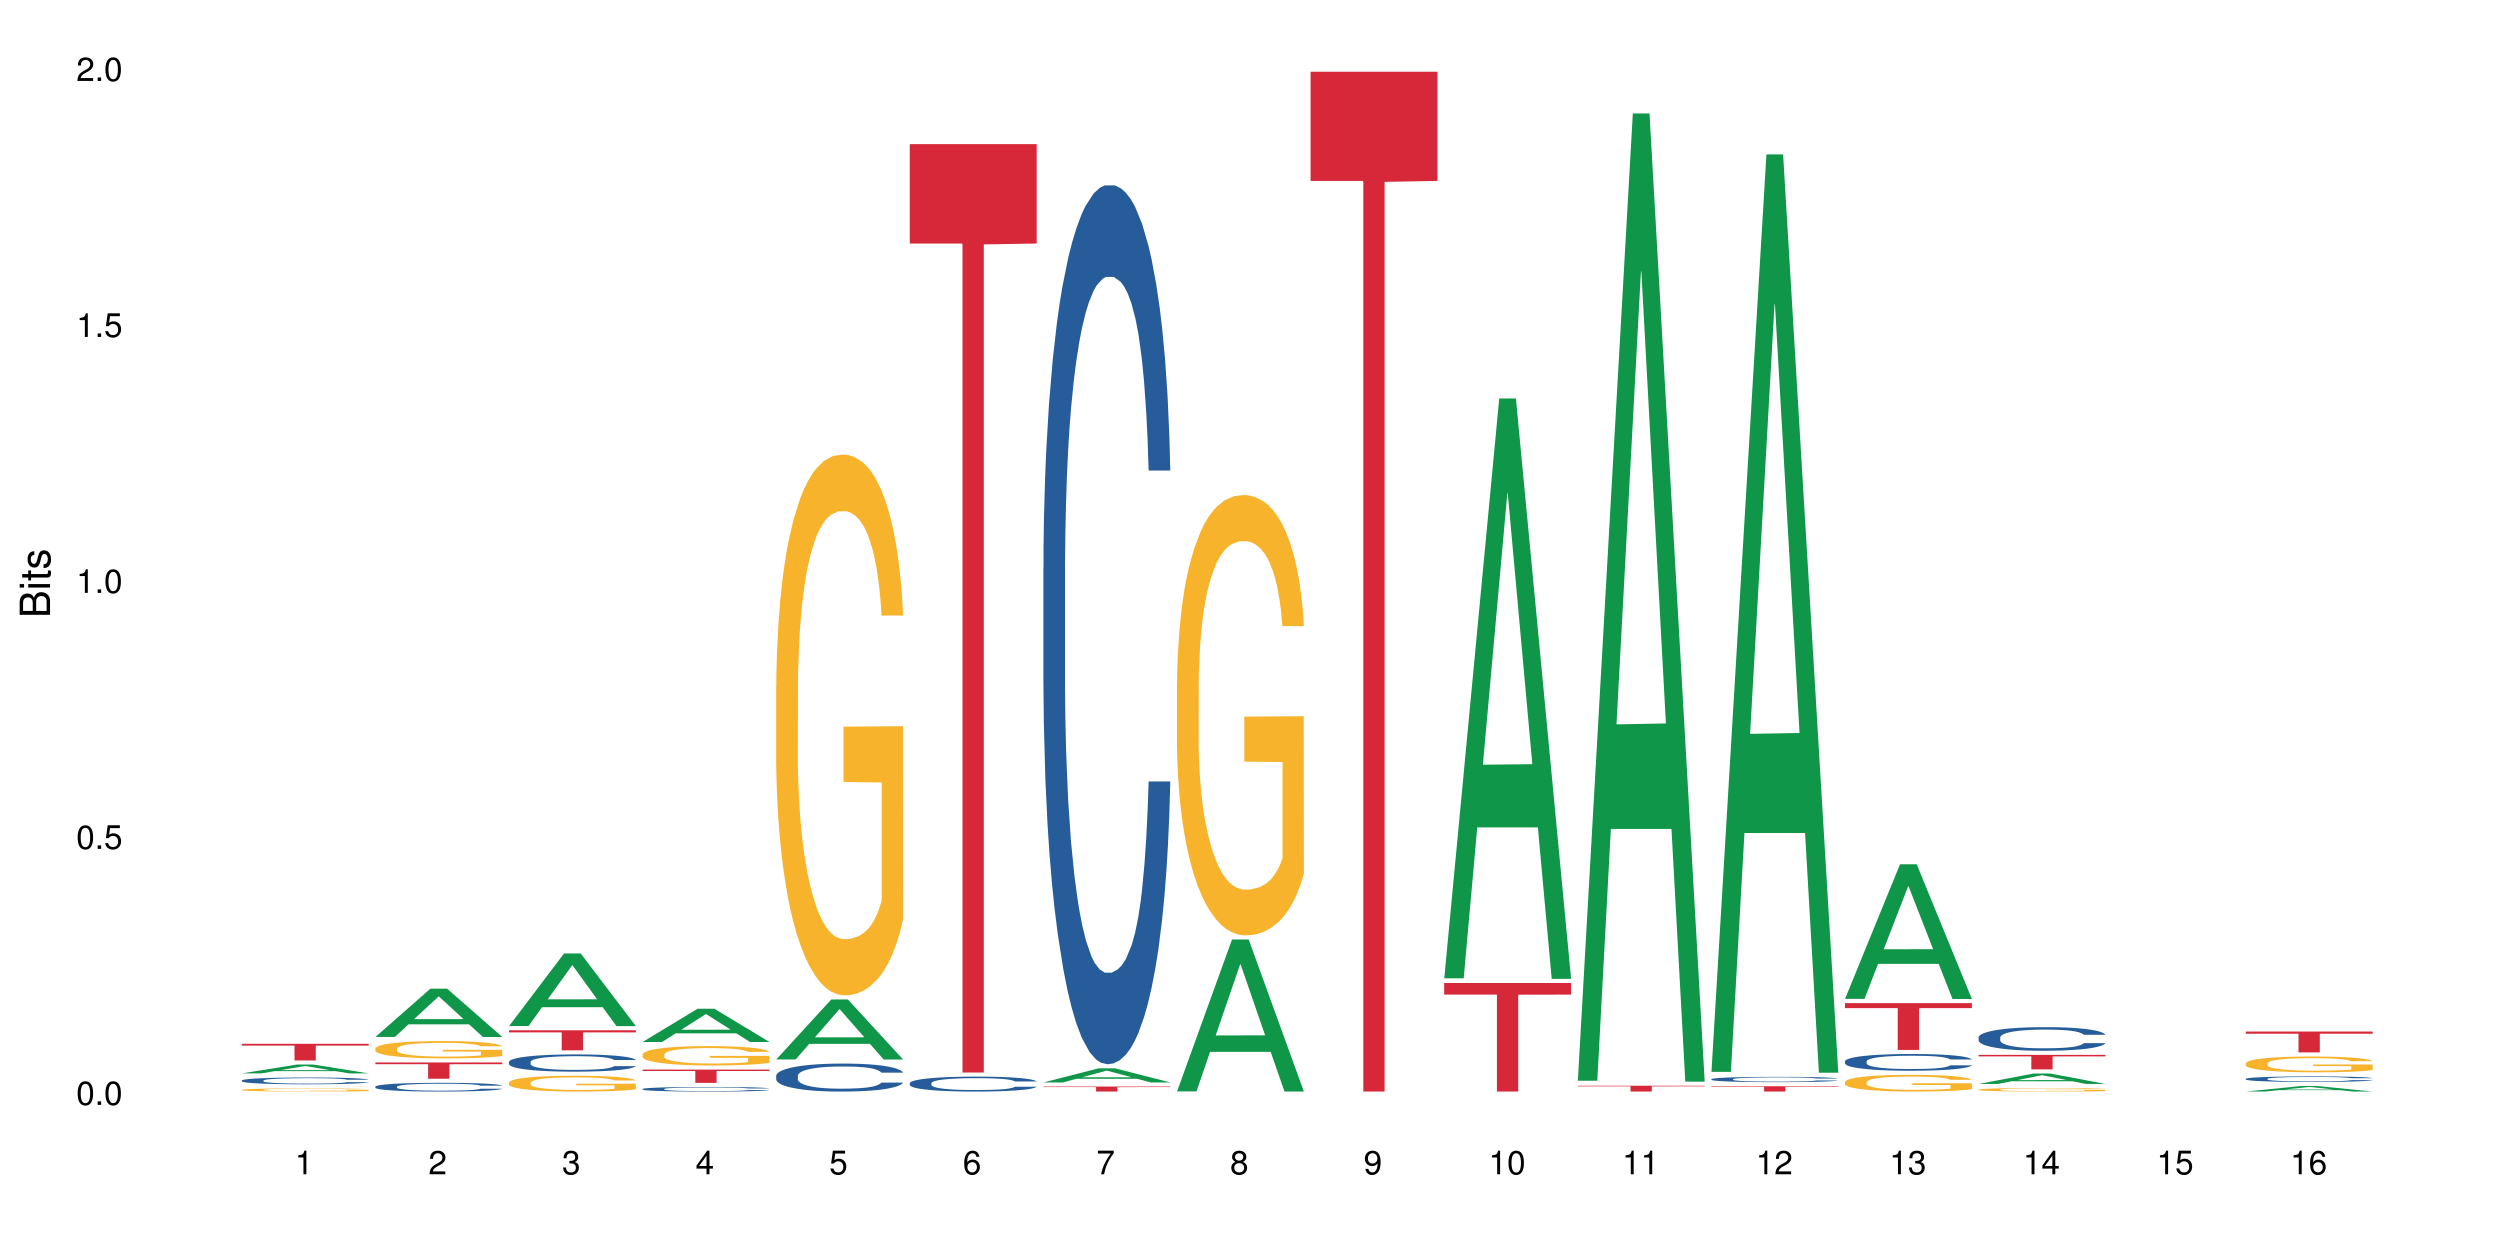 <?xml version="1.0" encoding="UTF-8"?>
<svg xmlns="http://www.w3.org/2000/svg" xmlns:xlink="http://www.w3.org/1999/xlink" width="720pt" height="360pt" viewBox="0 0 720 360" version="1.1">
<defs>
<g>
<symbol overflow="visible" id="glyph0-0">
<path style="stroke:none;" d=""/>
</symbol>
<symbol overflow="visible" id="glyph0-1">
<path style="stroke:none;" d="M 2.641 -6.797 C 2 -6.797 1.422 -6.531 1.078 -6.047 C 0.641 -5.453 0.406 -4.547 0.406 -3.297 C 0.406 -1 1.188 0.219 2.641 0.219 C 4.078 0.219 4.859 -1 4.859 -3.234 C 4.859 -4.562 4.656 -5.438 4.203 -6.047 C 3.844 -6.531 3.281 -6.797 2.641 -6.797 Z M 2.641 -6.047 C 3.547 -6.047 4 -5.125 4 -3.312 C 4 -1.375 3.562 -0.484 2.625 -0.484 C 1.734 -0.484 1.281 -1.422 1.281 -3.281 C 1.281 -5.141 1.734 -6.047 2.641 -6.047 Z M 2.641 -6.047 "/>
</symbol>
<symbol overflow="visible" id="glyph0-2">
<path style="stroke:none;" d="M 1.828 -1 L 0.828 -1 L 0.828 0 L 1.828 0 Z M 1.828 -1 "/>
</symbol>
<symbol overflow="visible" id="glyph0-3">
<path style="stroke:none;" d="M 4.562 -6.797 L 1.062 -6.797 L 0.547 -3.094 L 1.328 -3.094 C 1.719 -3.562 2.047 -3.734 2.578 -3.734 C 3.484 -3.734 4.062 -3.109 4.062 -2.094 C 4.062 -1.125 3.484 -0.531 2.578 -0.531 C 1.828 -0.531 1.375 -0.906 1.188 -1.672 L 0.328 -1.672 C 0.453 -1.109 0.547 -0.844 0.75 -0.594 C 1.125 -0.078 1.828 0.219 2.594 0.219 C 3.969 0.219 4.922 -0.781 4.922 -2.219 C 4.922 -3.562 4.031 -4.484 2.719 -4.484 C 2.25 -4.484 1.859 -4.359 1.469 -4.062 L 1.734 -5.969 L 4.562 -5.969 Z M 4.562 -6.797 "/>
</symbol>
<symbol overflow="visible" id="glyph0-4">
<path style="stroke:none;" d="M 2.484 -4.844 L 2.484 0 L 3.328 0 L 3.328 -6.797 L 2.766 -6.797 C 2.469 -5.75 2.281 -5.609 0.984 -5.453 L 0.984 -4.844 Z M 2.484 -4.844 "/>
</symbol>
<symbol overflow="visible" id="glyph0-5">
<path style="stroke:none;" d="M 4.859 -0.828 L 1.281 -0.828 C 1.359 -1.391 1.672 -1.75 2.5 -2.234 L 3.469 -2.75 C 4.406 -3.266 4.906 -3.969 4.906 -4.812 C 4.906 -5.375 4.672 -5.906 4.266 -6.266 C 3.859 -6.625 3.375 -6.797 2.719 -6.797 C 1.859 -6.797 1.219 -6.5 0.844 -5.922 C 0.609 -5.562 0.5 -5.125 0.484 -4.438 L 1.328 -4.438 C 1.359 -4.906 1.406 -5.188 1.531 -5.406 C 1.75 -5.812 2.188 -6.062 2.703 -6.062 C 3.469 -6.062 4.031 -5.516 4.031 -4.781 C 4.031 -4.25 3.719 -3.797 3.125 -3.438 L 2.234 -2.938 C 0.812 -2.141 0.406 -1.5 0.328 0 L 4.859 0 Z M 4.859 -0.828 "/>
</symbol>
<symbol overflow="visible" id="glyph0-6">
<path style="stroke:none;" d="M 2.125 -3.125 L 2.578 -3.125 C 3.516 -3.125 3.984 -2.703 3.984 -1.891 C 3.984 -1.031 3.469 -0.531 2.578 -0.531 C 1.656 -0.531 1.203 -0.984 1.156 -1.969 L 0.312 -1.969 C 0.344 -1.422 0.438 -1.078 0.609 -0.766 C 0.953 -0.109 1.625 0.219 2.547 0.219 C 3.953 0.219 4.859 -0.609 4.859 -1.906 C 4.859 -2.766 4.516 -3.25 3.703 -3.516 C 4.344 -3.766 4.656 -4.25 4.656 -4.938 C 4.656 -6.109 3.875 -6.797 2.578 -6.797 C 1.203 -6.797 0.484 -6.047 0.453 -4.609 L 1.297 -4.609 C 1.312 -5.016 1.344 -5.25 1.453 -5.453 C 1.641 -5.828 2.062 -6.062 2.594 -6.062 C 3.344 -6.062 3.797 -5.625 3.797 -4.906 C 3.797 -4.422 3.609 -4.141 3.25 -3.984 C 3.016 -3.891 2.719 -3.844 2.125 -3.844 Z M 2.125 -3.125 "/>
</symbol>
<symbol overflow="visible" id="glyph0-7">
<path style="stroke:none;" d="M 3.141 -1.625 L 3.141 0 L 3.984 0 L 3.984 -1.625 L 4.984 -1.625 L 4.984 -2.391 L 3.984 -2.391 L 3.984 -6.797 L 3.359 -6.797 L 0.266 -2.516 L 0.266 -1.625 Z M 3.141 -2.391 L 1 -2.391 L 3.141 -5.359 Z M 3.141 -2.391 "/>
</symbol>
<symbol overflow="visible" id="glyph0-8">
<path style="stroke:none;" d="M 4.781 -5.031 C 4.609 -6.141 3.891 -6.797 2.844 -6.797 C 2.094 -6.797 1.422 -6.438 1.031 -5.828 C 0.609 -5.172 0.406 -4.344 0.406 -3.094 C 0.406 -1.953 0.578 -1.234 0.984 -0.625 C 1.359 -0.078 1.953 0.219 2.703 0.219 C 3.984 0.219 4.922 -0.734 4.922 -2.078 C 4.922 -3.344 4.062 -4.234 2.844 -4.234 C 2.172 -4.234 1.641 -3.969 1.281 -3.469 C 1.281 -5.125 1.828 -6.047 2.797 -6.047 C 3.391 -6.047 3.797 -5.672 3.938 -5.031 Z M 2.734 -3.484 C 3.547 -3.484 4.062 -2.922 4.062 -2 C 4.062 -1.156 3.484 -0.531 2.703 -0.531 C 1.922 -0.531 1.328 -1.188 1.328 -2.047 C 1.328 -2.891 1.906 -3.484 2.734 -3.484 Z M 2.734 -3.484 "/>
</symbol>
<symbol overflow="visible" id="glyph0-9">
<path style="stroke:none;" d="M 4.984 -6.797 L 0.438 -6.797 L 0.438 -5.969 L 4.109 -5.969 C 2.5 -3.656 1.828 -2.234 1.328 0 L 2.219 0 C 2.594 -2.172 3.453 -4.047 4.984 -6.094 Z M 4.984 -6.797 "/>
</symbol>
<symbol overflow="visible" id="glyph0-10">
<path style="stroke:none;" d="M 3.75 -3.578 C 4.453 -4 4.688 -4.344 4.688 -4.984 C 4.688 -6.047 3.844 -6.797 2.641 -6.797 C 1.438 -6.797 0.594 -6.047 0.594 -4.984 C 0.594 -4.359 0.828 -4.016 1.516 -3.578 C 0.734 -3.203 0.359 -2.641 0.359 -1.891 C 0.359 -0.641 1.297 0.219 2.641 0.219 C 3.984 0.219 4.922 -0.641 4.922 -1.875 C 4.922 -2.641 4.531 -3.203 3.75 -3.578 Z M 2.641 -6.047 C 3.359 -6.047 3.812 -5.625 3.812 -4.969 C 3.812 -4.344 3.344 -3.922 2.641 -3.922 C 1.922 -3.922 1.453 -4.344 1.453 -4.984 C 1.453 -5.625 1.922 -6.047 2.641 -6.047 Z M 2.641 -3.203 C 3.484 -3.203 4.062 -2.672 4.062 -1.875 C 4.062 -1.062 3.484 -0.531 2.625 -0.531 C 1.797 -0.531 1.219 -1.078 1.219 -1.875 C 1.219 -2.672 1.797 -3.203 2.641 -3.203 Z M 2.641 -3.203 "/>
</symbol>
<symbol overflow="visible" id="glyph0-11">
<path style="stroke:none;" d="M 0.516 -1.547 C 0.672 -0.438 1.406 0.219 2.438 0.219 C 3.188 0.219 3.859 -0.141 4.266 -0.75 C 4.688 -1.406 4.891 -2.25 4.891 -3.484 C 4.891 -4.625 4.703 -5.359 4.312 -5.953 C 3.938 -6.5 3.344 -6.797 2.594 -6.797 C 1.297 -6.797 0.359 -5.844 0.359 -4.516 C 0.359 -3.25 1.234 -2.344 2.453 -2.344 C 3.094 -2.344 3.562 -2.578 4.016 -3.109 C 4 -1.453 3.469 -0.531 2.5 -0.531 C 1.906 -0.531 1.484 -0.906 1.359 -1.547 Z M 2.578 -6.062 C 3.375 -6.062 3.969 -5.406 3.969 -4.531 C 3.969 -3.688 3.375 -3.094 2.547 -3.094 C 1.734 -3.094 1.234 -3.672 1.234 -4.578 C 1.234 -5.438 1.797 -6.062 2.578 -6.062 Z M 2.578 -6.062 "/>
</symbol>
<symbol overflow="visible" id="glyph1-0">
<path style="stroke:none;" d=""/>
</symbol>
<symbol overflow="visible" id="glyph1-1">
<path style="stroke:none;" d="M 0 -0.953 L 0 -4.891 C 0 -5.719 -0.234 -6.344 -0.734 -6.797 C -1.188 -7.234 -1.812 -7.469 -2.5 -7.469 C -3.547 -7.469 -4.188 -7 -4.625 -5.875 C -4.984 -6.672 -5.641 -7.094 -6.531 -7.094 C -7.156 -7.094 -7.734 -6.859 -8.141 -6.391 C -8.562 -5.938 -8.75 -5.344 -8.75 -4.5 L -8.75 -0.953 Z M -4.984 -2.062 L -7.766 -2.062 L -7.766 -4.219 C -7.766 -4.844 -7.688 -5.203 -7.453 -5.5 C -7.219 -5.812 -6.859 -5.969 -6.375 -5.969 C -5.906 -5.969 -5.531 -5.812 -5.297 -5.5 C -5.062 -5.203 -4.984 -4.844 -4.984 -4.219 Z M -0.984 -2.062 L -4 -2.062 L -4 -4.781 C -4 -5.328 -3.859 -5.688 -3.578 -5.953 C -3.297 -6.219 -2.922 -6.359 -2.484 -6.359 C -2.062 -6.359 -1.688 -6.219 -1.406 -5.953 C -1.109 -5.688 -0.984 -5.328 -0.984 -4.781 Z M -0.984 -2.062 "/>
</symbol>
<symbol overflow="visible" id="glyph1-2">
<path style="stroke:none;" d="M -6.281 -1.797 L -6.281 -0.797 L 0 -0.797 L 0 -1.797 Z M -8.75 -1.797 L -8.75 -0.797 L -7.484 -0.797 L -7.484 -1.797 Z M -8.75 -1.797 "/>
</symbol>
<symbol overflow="visible" id="glyph1-3">
<path style="stroke:none;" d="M -6.281 -3.047 L -6.281 -2.016 L -8.016 -2.016 L -8.016 -1.016 L -6.281 -1.016 L -6.281 -0.172 L -5.469 -0.172 L -5.469 -1.016 L -0.719 -1.016 C -0.078 -1.016 0.281 -1.453 0.281 -2.234 C 0.281 -2.469 0.25 -2.719 0.188 -3.047 L -0.641 -3.047 C -0.609 -2.922 -0.594 -2.766 -0.594 -2.562 C -0.594 -2.141 -0.719 -2.016 -1.156 -2.016 L -5.469 -2.016 L -5.469 -3.047 Z M -6.281 -3.047 "/>
</symbol>
<symbol overflow="visible" id="glyph1-4">
<path style="stroke:none;" d="M -4.531 -5.25 C -5.766 -5.25 -6.469 -4.422 -6.469 -2.969 C -6.469 -1.516 -5.719 -0.562 -4.547 -0.562 C -3.562 -0.562 -3.094 -1.062 -2.734 -2.562 L -2.516 -3.484 C -2.344 -4.188 -2.094 -4.469 -1.625 -4.469 C -1.047 -4.469 -0.641 -3.875 -0.641 -3 C -0.641 -2.453 -0.797 -2 -1.062 -1.75 C -1.25 -1.594 -1.422 -1.531 -1.875 -1.469 L -1.875 -0.406 C -0.422 -0.453 0.281 -1.266 0.281 -2.922 C 0.281 -4.5 -0.5 -5.516 -1.719 -5.516 C -2.656 -5.516 -3.172 -4.984 -3.469 -3.734 L -3.703 -2.766 C -3.891 -1.953 -4.156 -1.609 -4.594 -1.609 C -5.172 -1.609 -5.547 -2.125 -5.547 -2.938 C -5.547 -3.75 -5.203 -4.172 -4.531 -4.203 Z M -4.531 -5.25 "/>
</symbol>
</g>
</defs>
<g id="surface61699">
<rect x="0" y="0" width="720" height="360" style="fill:rgb(100%,100%,100%);fill-opacity:1;stroke:none;"/>
<path style=" stroke:none;fill-rule:nonzero;fill:rgb(6.275%,58.824%,28.235%);fill-opacity:1;" d="M 69.629 309.141 L 69.668 309.137 L 85.484 306.59 L 90.289 306.59 L 106.184 309.145 L 100.598 309.145 L 96.613 308.477 L 79.156 308.477 L 75.254 309.141 L 69.629 309.141 L 80.836 308.199 L 95.012 308.199 L 87.945 307.008 L 87.867 307.004 L 87.789 307.012 L 80.797 308.199 L 80.836 308.199 Z M 69.629 309.141 "/>
<path style=" stroke:none;fill-rule:nonzero;fill:rgb(14.51%,36.078%,60%);fill-opacity:1;" d="M 69.629 311.176 L 69.676 311.172 L 69.676 311.129 L 69.809 311.062 L 70.121 310.977 L 70.434 310.918 L 71.234 310.812 L 72.348 310.711 L 73.508 310.629 L 74.355 310.582 L 75.113 310.547 L 76.852 310.48 L 77.965 310.449 L 79.168 310.418 L 80.641 310.387 L 81.711 310.371 L 84.117 310.34 L 85.898 310.328 L 87.281 310.324 L 90.27 310.324 L 92.051 310.328 L 93.344 310.34 L 94.77 310.352 L 95.973 310.371 L 98.07 310.41 L 99.941 310.457 L 100.789 310.488 L 102.125 310.543 L 103.152 310.598 L 103.863 310.645 L 104.668 310.711 L 105.379 310.789 L 105.914 310.883 L 106.184 310.957 L 99.941 310.957 L 99.629 310.887 L 99.273 310.832 L 98.605 310.758 L 97.938 310.707 L 97 310.652 L 96.152 310.621 L 94.992 310.586 L 93.969 310.562 L 92.898 310.547 L 91.875 310.539 L 89.91 310.527 L 87.637 310.527 L 86.793 310.531 L 85.055 310.543 L 84.117 310.559 L 82.781 310.582 L 81.844 310.605 L 80.73 310.641 L 79.973 310.672 L 79.035 310.719 L 78.367 310.758 L 77.609 310.816 L 77.164 310.863 L 76.762 310.914 L 76.406 310.973 L 76.137 311.035 L 75.961 311.102 L 75.871 311.164 L 75.871 311.441 L 75.961 311.508 L 76.184 311.582 L 76.762 311.691 L 77.609 311.785 L 78.59 311.859 L 79.527 311.914 L 80.059 311.941 L 80.773 311.969 L 81.887 312.004 L 83.492 312.039 L 84.43 312.055 L 85.855 312.07 L 87.328 312.074 L 89.289 312.074 L 91.027 312.07 L 92.184 312.059 L 93.391 312.047 L 95.039 312.016 L 96.062 311.988 L 96.953 311.953 L 97.625 311.918 L 98.07 311.891 L 98.738 311.836 L 99.273 311.773 L 99.676 311.711 L 99.941 311.648 L 106.184 311.648 L 105.914 311.723 L 105.516 311.793 L 105.113 311.844 L 104.488 311.906 L 103.773 311.961 L 102.75 312.023 L 101.902 312.066 L 100.789 312.109 L 99.762 312.145 L 98.648 312.176 L 97 312.211 L 95.93 312.227 L 94.77 312.242 L 93.391 312.258 L 91.648 312.27 L 89.777 312.277 L 88.039 312.281 L 86.168 312.277 L 84.785 312.27 L 82.957 312.254 L 80.684 312.219 L 79.035 312.188 L 77.742 312.152 L 76.629 312.117 L 75.379 312.07 L 73.773 311.988 L 72.793 311.93 L 72.125 311.879 L 71.367 311.809 L 70.832 311.746 L 70.207 311.648 L 69.762 311.52 L 69.629 311.422 Z M 69.629 311.176 "/>
<path style=" stroke:none;fill-rule:nonzero;fill:rgb(96.863%,70.196%,16.863%);fill-opacity:1;" d="M 69.629 313.852 L 69.676 313.848 L 69.676 313.832 L 69.852 313.793 L 70.297 313.742 L 70.879 313.699 L 71.5 313.668 L 71.902 313.648 L 72.57 313.625 L 73.152 313.605 L 74.621 313.57 L 76.496 313.535 L 77.52 313.52 L 78.68 313.504 L 80.328 313.488 L 81.086 313.484 L 83.402 313.469 L 86.035 313.461 L 90.27 313.461 L 92.098 313.465 L 94.594 313.473 L 96.02 313.48 L 97.133 313.488 L 98.293 313.5 L 99.719 313.516 L 101.055 313.535 L 102.125 313.555 L 103.195 313.582 L 104.086 313.609 L 104.844 313.637 L 105.516 313.672 L 105.914 313.703 L 106.184 313.73 L 99.984 313.73 L 99.629 313.703 L 99.227 313.68 L 98.559 313.652 L 97.891 313.633 L 97.223 313.617 L 95.973 313.594 L 94.906 313.582 L 93.566 313.57 L 92.273 313.562 L 90.805 313.555 L 87.551 313.555 L 85.41 313.562 L 84.16 313.566 L 83.27 313.574 L 82.023 313.586 L 81.266 313.598 L 80.816 313.602 L 79.48 313.629 L 78.59 313.652 L 78.098 313.668 L 77.477 313.691 L 77.027 313.715 L 76.539 313.75 L 76.27 313.773 L 75.914 313.832 L 75.871 313.98 L 76.004 314.012 L 76.27 314.047 L 76.629 314.074 L 77.164 314.109 L 77.699 314.133 L 78.633 314.164 L 79.438 314.188 L 80.059 314.199 L 81.266 314.223 L 81.754 314.23 L 82.914 314.246 L 84.117 314.258 L 85.59 314.266 L 86.703 314.273 L 88.484 314.277 L 90.758 314.277 L 93.434 314.27 L 95.129 314.266 L 96.285 314.258 L 97.043 314.25 L 97.98 314.242 L 98.648 314.234 L 99.273 314.227 L 100.031 314.211 L 100.031 314.012 L 89.02 314.012 L 89.02 313.918 L 106.137 313.918 L 106.184 314.242 L 105.246 314.266 L 104.086 314.285 L 102.973 314.305 L 101.812 314.316 L 100.164 314.332 L 98.828 314.344 L 96.777 314.355 L 94.906 314.363 L 92.941 314.367 L 91.203 314.371 L 89.152 314.371 L 87.328 314.367 L 85.363 314.363 L 83.805 314.355 L 80.953 314.34 L 79.168 314.32 L 78.012 314.305 L 76.805 314.289 L 75.602 314.27 L 74.531 314.246 L 73.82 314.227 L 73.105 314.207 L 72.348 314.184 L 71.637 314.156 L 71.102 314.129 L 70.609 314.102 L 70.254 314.074 L 69.898 314.035 L 69.719 314.004 L 69.629 313.98 Z M 69.629 313.852 "/>
<path style=" stroke:none;fill-rule:nonzero;fill:rgb(83.922%,15.686%,22.353%);fill-opacity:1;" d="M 69.629 300.613 L 106.184 300.613 L 106.184 301.129 L 90.949 301.133 L 90.949 305.41 L 84.82 305.41 L 84.82 301.137 L 84.73 301.129 L 69.629 301.129 Z M 69.629 300.613 "/>
<path style=" stroke:none;fill-rule:nonzero;fill:rgb(6.275%,58.824%,28.235%);fill-opacity:1;" d="M 108.105 298.637 L 108.145 298.625 L 123.961 284.73 L 128.766 284.73 L 144.66 298.652 L 139.074 298.652 L 135.09 295.016 L 117.637 295.016 L 113.73 298.637 L 108.105 298.637 L 119.312 293.516 L 133.492 293.5 L 126.422 287.004 L 126.344 286.992 L 126.266 287.031 L 119.273 293.5 L 119.312 293.516 Z M 108.105 298.637 "/>
<path style=" stroke:none;fill-rule:nonzero;fill:rgb(14.51%,36.078%,60%);fill-opacity:1;" d="M 108.105 312.949 L 108.152 312.945 L 108.152 312.891 L 108.285 312.801 L 108.598 312.691 L 108.91 312.617 L 109.711 312.48 L 110.824 312.348 L 111.984 312.246 L 112.832 312.188 L 113.59 312.141 L 115.328 312.055 L 116.441 312.012 L 117.645 311.973 L 119.117 311.934 L 120.188 311.91 L 122.594 311.875 L 124.375 311.859 L 125.758 311.852 L 128.746 311.852 L 130.527 311.859 L 131.82 311.871 L 133.246 311.891 L 134.453 311.91 L 136.547 311.961 L 138.418 312.027 L 139.266 312.062 L 140.602 312.137 L 141.629 312.203 L 142.34 312.266 L 143.145 312.348 L 143.855 312.453 L 144.391 312.57 L 144.66 312.668 L 138.418 312.668 L 138.105 312.578 L 137.75 312.504 L 137.082 312.41 L 136.414 312.344 L 135.477 312.277 L 134.629 312.234 L 133.469 312.191 L 132.445 312.164 L 131.375 312.141 L 130.352 312.129 L 128.391 312.113 L 126.117 312.113 L 125.27 312.117 L 123.531 312.137 L 122.594 312.152 L 121.258 312.184 L 120.32 312.215 L 119.207 312.262 L 118.449 312.301 L 117.512 312.359 L 116.844 312.414 L 116.086 312.488 L 115.641 312.547 L 115.238 312.613 L 114.883 312.688 L 114.613 312.77 L 114.438 312.852 L 114.348 312.938 L 114.348 313.293 L 114.438 313.375 L 114.66 313.473 L 115.238 313.613 L 116.086 313.734 L 117.066 313.832 L 118.004 313.902 L 118.539 313.934 L 119.25 313.969 L 120.363 314.016 L 121.969 314.062 L 122.906 314.082 L 124.332 314.098 L 125.805 314.109 L 127.766 314.109 L 129.504 314.098 L 130.664 314.086 L 131.867 314.07 L 133.516 314.031 L 134.539 313.992 L 135.434 313.949 L 136.102 313.906 L 136.547 313.867 L 137.215 313.797 L 137.75 313.719 L 138.152 313.637 L 138.418 313.559 L 144.66 313.559 L 144.391 313.652 L 143.992 313.742 L 143.59 313.809 L 142.965 313.891 L 142.254 313.961 L 141.227 314.043 L 140.379 314.094 L 139.266 314.152 L 138.242 314.195 L 137.125 314.234 L 135.477 314.281 L 134.406 314.305 L 133.246 314.324 L 131.867 314.344 L 130.129 314.359 L 128.254 314.367 L 126.516 314.371 L 124.645 314.367 L 123.262 314.355 L 121.434 314.336 L 119.16 314.293 L 117.512 314.25 L 116.219 314.207 L 115.105 314.16 L 113.855 314.098 L 112.254 313.996 L 111.27 313.918 L 110.602 313.855 L 109.844 313.766 L 109.309 313.684 L 108.688 313.555 L 108.238 313.391 L 108.105 313.266 Z M 108.105 312.949 "/>
<path style=" stroke:none;fill-rule:nonzero;fill:rgb(96.863%,70.196%,16.863%);fill-opacity:1;" d="M 108.105 301.965 L 108.152 301.961 L 108.152 301.871 L 108.328 301.664 L 108.773 301.383 L 109.355 301.152 L 109.98 300.969 L 110.379 300.875 L 111.047 300.738 L 111.629 300.637 L 113.098 300.434 L 114.973 300.242 L 115.996 300.16 L 117.156 300.082 L 118.805 299.996 L 119.562 299.965 L 121.879 299.891 L 124.512 299.844 L 127.406 299.832 L 128.746 299.836 L 130.574 299.855 L 133.07 299.902 L 134.496 299.949 L 135.609 299.996 L 136.77 300.055 L 138.195 300.145 L 139.531 300.254 L 140.602 300.363 L 141.672 300.5 L 142.562 300.645 L 143.32 300.805 L 143.992 300.996 L 144.391 301.156 L 144.66 301.316 L 138.465 301.316 L 138.105 301.156 L 137.707 301.031 L 137.035 300.883 L 136.367 300.773 L 135.699 300.688 L 134.453 300.57 L 133.383 300.496 L 132.043 300.434 L 130.75 300.391 L 129.281 300.363 L 128.391 300.355 L 126.027 300.355 L 123.887 300.387 L 122.637 300.422 L 121.746 300.461 L 120.5 300.527 L 119.742 300.582 L 119.297 300.617 L 117.957 300.762 L 117.066 300.887 L 116.574 300.973 L 115.953 301.109 L 115.508 301.234 L 115.016 301.414 L 114.75 301.551 L 114.391 301.863 L 114.348 302.68 L 114.48 302.855 L 114.75 303.039 L 115.105 303.203 L 115.641 303.379 L 116.176 303.508 L 117.109 303.688 L 117.914 303.805 L 118.539 303.883 L 119.742 304.004 L 120.23 304.047 L 121.391 304.129 L 122.594 304.191 L 124.066 304.246 L 125.18 304.273 L 126.961 304.297 L 129.234 304.297 L 131.91 304.27 L 133.605 304.234 L 134.762 304.195 L 135.52 304.164 L 136.457 304.113 L 137.125 304.07 L 137.75 304.02 L 138.508 303.941 L 138.508 302.855 L 127.496 302.848 L 127.496 302.34 L 144.613 302.336 L 144.66 304.113 L 143.723 304.238 L 142.562 304.355 L 141.449 304.449 L 140.289 304.523 L 138.641 304.609 L 137.305 304.664 L 135.254 304.73 L 133.383 304.77 L 131.422 304.797 L 129.68 304.812 L 127.633 304.816 L 125.805 304.809 L 123.844 304.781 L 122.281 304.742 L 120.855 304.699 L 119.43 304.637 L 117.645 304.543 L 116.488 304.465 L 115.285 304.371 L 114.078 304.258 L 113.012 304.133 L 112.297 304.039 L 111.582 303.93 L 110.824 303.793 L 110.113 303.637 L 109.578 303.496 L 109.086 303.336 L 108.73 303.188 L 108.375 302.98 L 108.195 302.816 L 108.105 302.676 Z M 108.105 301.965 "/>
<path style=" stroke:none;fill-rule:nonzero;fill:rgb(83.922%,15.686%,22.353%);fill-opacity:1;" d="M 108.105 305.996 L 144.66 305.996 L 144.66 306.496 L 129.426 306.5 L 129.426 310.672 L 123.297 310.672 L 123.297 306.504 L 123.207 306.496 L 108.105 306.496 Z M 108.105 305.996 "/>
<path style=" stroke:none;fill-rule:nonzero;fill:rgb(6.275%,58.824%,28.235%);fill-opacity:1;" d="M 146.582 295.516 L 146.621 295.496 L 162.438 274.602 L 167.242 274.602 L 183.137 295.535 L 177.551 295.535 L 173.57 290.07 L 156.113 290.07 L 152.207 295.516 L 146.582 295.516 L 157.793 287.812 L 171.969 287.793 L 164.898 278.023 L 164.82 278.004 L 164.742 278.062 L 157.754 287.793 L 157.793 287.812 Z M 146.582 295.516 "/>
<path style=" stroke:none;fill-rule:nonzero;fill:rgb(14.51%,36.078%,60%);fill-opacity:1;" d="M 146.582 305.836 L 146.629 305.832 L 146.629 305.723 L 146.762 305.551 L 147.074 305.332 L 147.387 305.18 L 148.188 304.914 L 149.301 304.656 L 150.461 304.457 L 151.309 304.336 L 152.066 304.246 L 153.805 304.078 L 154.918 303.992 L 156.121 303.914 L 157.594 303.84 L 158.664 303.793 L 161.07 303.723 L 162.855 303.688 L 164.234 303.676 L 167.223 303.676 L 169.004 303.695 L 170.297 303.715 L 171.727 303.754 L 172.93 303.793 L 175.023 303.895 L 176.895 304.02 L 177.742 304.094 L 179.078 304.234 L 180.105 304.371 L 180.82 304.488 L 181.621 304.656 L 182.336 304.859 L 182.867 305.09 L 183.137 305.285 L 176.895 305.285 L 176.582 305.105 L 176.227 304.965 L 175.559 304.777 L 174.891 304.645 L 173.953 304.516 L 173.105 304.43 L 171.949 304.344 L 170.922 304.289 L 169.852 304.246 L 168.828 304.219 L 166.867 304.191 L 164.594 304.191 L 163.746 304.203 L 162.008 304.238 L 161.07 304.27 L 159.734 304.332 L 158.797 304.391 L 157.684 304.484 L 156.926 304.559 L 155.988 304.68 L 155.32 304.781 L 154.562 304.934 L 154.117 305.047 L 153.715 305.172 L 153.359 305.32 L 153.09 305.48 L 152.914 305.648 L 152.824 305.812 L 152.824 306.516 L 152.914 306.68 L 153.137 306.867 L 153.715 307.145 L 154.562 307.387 L 155.543 307.578 L 156.48 307.711 L 157.016 307.777 L 157.727 307.848 L 158.844 307.941 L 160.445 308.031 L 161.383 308.066 L 162.809 308.102 L 164.281 308.121 L 166.242 308.121 L 167.98 308.102 L 169.141 308.082 L 170.344 308.043 L 171.992 307.965 L 173.016 307.895 L 173.91 307.809 L 174.578 307.723 L 175.023 307.648 L 175.691 307.508 L 176.227 307.355 L 176.629 307.195 L 176.895 307.043 L 183.137 307.043 L 182.867 307.223 L 182.469 307.398 L 182.066 307.531 L 181.441 307.691 L 180.73 307.832 L 179.703 307.988 L 178.855 308.094 L 177.742 308.207 L 176.719 308.293 L 175.602 308.371 L 173.953 308.461 L 172.883 308.508 L 171.727 308.547 L 170.344 308.582 L 168.605 308.617 L 166.73 308.633 L 164.992 308.637 L 163.121 308.629 L 161.738 308.609 L 159.91 308.57 L 157.637 308.488 L 155.988 308.402 L 154.695 308.316 L 153.582 308.227 L 152.332 308.102 L 150.73 307.902 L 149.75 307.75 L 149.078 307.621 L 148.32 307.445 L 147.785 307.285 L 147.164 307.031 L 146.719 306.711 L 146.582 306.461 Z M 146.582 305.836 "/>
<path style=" stroke:none;fill-rule:nonzero;fill:rgb(96.863%,70.196%,16.863%);fill-opacity:1;" d="M 146.582 311.77 L 146.629 311.762 L 146.629 311.68 L 146.805 311.492 L 147.25 311.234 L 147.832 311.023 L 148.457 310.855 L 148.855 310.77 L 149.523 310.645 L 150.105 310.555 L 151.574 310.367 L 153.449 310.191 L 154.473 310.117 L 155.633 310.047 L 157.281 309.969 L 158.039 309.938 L 160.359 309.871 L 162.988 309.828 L 165.887 309.816 L 167.223 309.82 L 169.051 309.84 L 171.547 309.883 L 172.973 309.926 L 174.086 309.969 L 175.246 310.02 L 176.672 310.105 L 178.012 310.203 L 179.078 310.305 L 180.148 310.43 L 181.043 310.562 L 181.801 310.707 L 182.469 310.883 L 182.867 311.027 L 183.137 311.172 L 176.941 311.172 L 176.582 311.027 L 176.184 310.914 L 175.516 310.777 L 174.844 310.68 L 174.176 310.598 L 172.93 310.492 L 171.859 310.426 L 170.52 310.367 L 169.227 310.328 L 167.758 310.305 L 166.867 310.297 L 164.504 310.297 L 162.363 310.324 L 161.117 310.359 L 160.223 310.391 L 158.977 310.453 L 158.219 310.504 L 157.773 310.535 L 156.434 310.664 L 155.543 310.781 L 155.055 310.859 L 154.43 310.984 L 153.984 311.098 L 153.492 311.266 L 153.227 311.391 L 152.867 311.672 L 152.824 312.422 L 152.957 312.578 L 153.227 312.75 L 153.582 312.898 L 154.117 313.059 L 154.652 313.176 L 155.586 313.34 L 156.391 313.449 L 157.016 313.52 L 158.219 313.629 L 158.707 313.668 L 159.867 313.742 L 161.07 313.801 L 162.543 313.852 L 163.656 313.875 L 165.438 313.898 L 167.711 313.898 L 170.387 313.871 L 172.082 313.84 L 173.242 313.805 L 174 313.777 L 174.934 313.73 L 175.602 313.688 L 176.227 313.645 L 176.984 313.574 L 176.984 312.578 L 165.973 312.574 L 165.973 312.109 L 183.094 312.105 L 183.137 313.73 L 182.199 313.844 L 181.043 313.949 L 179.926 314.035 L 178.77 314.105 L 177.117 314.184 L 175.781 314.234 L 173.73 314.293 L 171.859 314.328 L 169.898 314.355 L 168.16 314.367 L 166.109 314.371 L 164.281 314.363 L 162.32 314.336 L 160.758 314.305 L 159.332 314.262 L 157.906 314.207 L 156.121 314.121 L 154.965 314.051 L 153.762 313.965 L 152.555 313.859 L 151.488 313.746 L 150.773 313.66 L 150.059 313.559 L 149.301 313.434 L 148.59 313.293 L 148.055 313.164 L 147.562 313.02 L 147.207 312.883 L 146.852 312.695 L 146.672 312.547 L 146.582 312.418 Z M 146.582 311.77 "/>
<path style=" stroke:none;fill-rule:nonzero;fill:rgb(83.922%,15.686%,22.353%);fill-opacity:1;" d="M 146.582 296.715 L 183.137 296.715 L 183.137 297.332 L 167.902 297.34 L 167.902 302.496 L 161.773 302.496 L 161.773 297.344 L 161.684 297.332 L 146.582 297.332 Z M 146.582 296.715 "/>
<path style=" stroke:none;fill-rule:nonzero;fill:rgb(6.275%,58.824%,28.235%);fill-opacity:1;" d="M 185.059 300.09 L 185.098 300.078 L 200.914 290.508 L 205.719 290.508 L 221.613 300.098 L 216.027 300.098 L 212.047 297.594 L 194.59 297.594 L 190.684 300.09 L 185.059 300.09 L 196.27 296.559 L 210.445 296.551 L 203.375 292.074 L 203.297 292.066 L 203.219 292.094 L 196.23 296.551 L 196.27 296.559 Z M 185.059 300.09 "/>
<path style=" stroke:none;fill-rule:nonzero;fill:rgb(14.51%,36.078%,60%);fill-opacity:1;" d="M 185.059 313.621 L 185.105 313.621 L 185.105 313.594 L 185.238 313.547 L 185.551 313.488 L 185.863 313.449 L 186.664 313.375 L 187.781 313.309 L 188.938 313.254 L 189.785 313.223 L 190.543 313.199 L 192.281 313.152 L 193.395 313.129 L 194.602 313.109 L 196.07 313.09 L 197.141 313.078 L 199.547 313.059 L 201.332 313.051 L 202.711 313.047 L 205.699 313.047 L 207.484 313.051 L 208.773 313.059 L 210.203 313.066 L 211.406 313.078 L 213.5 313.105 L 215.371 313.137 L 216.219 313.156 L 217.559 313.195 L 218.582 313.23 L 219.297 313.262 L 220.098 313.309 L 220.812 313.363 L 221.348 313.426 L 221.613 313.477 L 215.371 313.477 L 215.062 313.426 L 214.703 313.391 L 214.035 313.34 L 213.367 313.305 L 212.43 313.27 L 211.582 313.246 L 210.426 313.223 L 209.398 313.211 L 208.328 313.199 L 207.305 313.191 L 205.344 313.184 L 203.07 313.184 L 202.223 313.188 L 200.484 313.195 L 199.547 313.203 L 198.211 313.223 L 197.273 313.238 L 196.16 313.262 L 195.402 313.281 L 194.465 313.312 L 193.797 313.34 L 193.039 313.383 L 192.594 313.41 L 192.191 313.445 L 191.836 313.484 L 191.57 313.527 L 191.391 313.574 L 191.301 313.617 L 191.301 313.805 L 191.391 313.848 L 191.613 313.898 L 192.191 313.973 L 193.039 314.035 L 194.02 314.086 L 194.957 314.125 L 195.492 314.141 L 196.203 314.16 L 197.32 314.184 L 198.922 314.207 L 199.859 314.219 L 201.285 314.227 L 202.758 314.234 L 204.719 314.234 L 206.457 314.227 L 207.617 314.223 L 208.82 314.211 L 210.469 314.191 L 211.496 314.172 L 212.387 314.148 L 213.055 314.125 L 213.5 314.105 L 214.168 314.07 L 214.703 314.027 L 215.105 313.984 L 215.371 313.945 L 221.613 313.945 L 221.348 313.992 L 220.945 314.039 L 220.543 314.074 L 219.918 314.117 L 219.207 314.156 L 218.18 314.199 L 217.336 314.227 L 216.219 314.254 L 215.195 314.277 L 214.078 314.301 L 212.43 314.324 L 211.359 314.336 L 210.203 314.348 L 208.82 314.355 L 207.082 314.363 L 205.211 314.371 L 203.469 314.371 L 201.598 314.367 L 200.215 314.363 L 198.391 314.352 L 196.117 314.332 L 194.465 314.309 L 193.172 314.285 L 192.059 314.262 L 190.812 314.227 L 189.207 314.176 L 188.227 314.133 L 187.555 314.098 L 186.797 314.051 L 186.266 314.012 L 185.641 313.941 L 185.195 313.855 L 185.059 313.789 Z M 185.059 313.621 "/>
<path style=" stroke:none;fill-rule:nonzero;fill:rgb(96.863%,70.196%,16.863%);fill-opacity:1;" d="M 185.059 303.668 L 185.105 303.664 L 185.105 303.559 L 185.281 303.332 L 185.73 303.016 L 186.309 302.754 L 186.934 302.551 L 187.332 302.445 L 188.004 302.293 L 188.582 302.18 L 190.055 301.949 L 191.926 301.734 L 192.949 301.645 L 194.109 301.559 L 195.758 301.461 L 196.516 301.426 L 198.836 301.344 L 201.465 301.293 L 204.363 301.277 L 205.699 301.281 L 207.527 301.301 L 210.023 301.359 L 211.449 301.41 L 212.562 301.461 L 213.723 301.527 L 215.148 301.629 L 216.488 301.75 L 217.559 301.875 L 218.625 302.027 L 219.52 302.188 L 220.277 302.367 L 220.945 302.582 L 221.348 302.762 L 221.613 302.938 L 215.418 302.938 L 215.062 302.762 L 214.66 302.621 L 213.992 302.453 L 213.32 302.332 L 212.652 302.234 L 211.406 302.102 L 210.336 302.02 L 209 301.949 L 207.707 301.902 L 206.234 301.875 L 205.344 301.863 L 202.98 301.863 L 200.84 301.898 L 199.594 301.938 L 198.699 301.98 L 197.453 302.055 L 196.695 302.117 L 196.25 302.16 L 194.91 302.316 L 194.02 302.461 L 193.531 302.555 L 192.906 302.711 L 192.461 302.848 L 191.969 303.051 L 191.703 303.203 L 191.344 303.551 L 191.301 304.469 L 191.434 304.66 L 191.703 304.871 L 192.059 305.055 L 192.594 305.246 L 193.129 305.395 L 194.066 305.594 L 194.867 305.727 L 195.492 305.812 L 196.695 305.949 L 197.184 305.996 L 198.344 306.09 L 199.547 306.16 L 201.02 306.223 L 202.133 306.25 L 203.918 306.277 L 206.191 306.277 L 208.863 306.246 L 210.559 306.207 L 211.719 306.164 L 212.477 306.129 L 213.41 306.074 L 214.078 306.023 L 214.703 305.965 L 215.461 305.879 L 215.461 304.66 L 204.453 304.656 L 204.453 304.086 L 221.57 304.082 L 221.613 306.074 L 220.676 306.211 L 219.52 306.344 L 218.402 306.445 L 217.246 306.531 L 215.594 306.629 L 214.258 306.691 L 212.207 306.762 L 210.336 306.809 L 208.375 306.84 L 206.637 306.852 L 204.586 306.859 L 202.758 306.848 L 200.797 306.816 L 199.234 306.777 L 197.809 306.727 L 196.383 306.66 L 194.602 306.551 L 193.441 306.465 L 192.238 306.359 L 191.035 306.23 L 189.965 306.094 L 189.25 305.988 L 188.539 305.863 L 187.781 305.711 L 187.066 305.539 L 186.531 305.379 L 186.039 305.203 L 185.684 305.035 L 185.328 304.805 L 185.148 304.621 L 185.059 304.461 Z M 185.059 303.668 "/>
<path style=" stroke:none;fill-rule:nonzero;fill:rgb(83.922%,15.686%,22.353%);fill-opacity:1;" d="M 185.059 308.039 L 221.613 308.039 L 221.613 308.449 L 206.379 308.453 L 206.379 311.867 L 200.25 311.867 L 200.25 308.453 L 200.16 308.449 L 185.059 308.449 Z M 185.059 308.039 "/>
<path style=" stroke:none;fill-rule:nonzero;fill:rgb(6.275%,58.824%,28.235%);fill-opacity:1;" d="M 223.539 305.121 L 223.578 305.105 L 239.391 287.852 L 244.195 287.852 L 260.09 305.137 L 254.504 305.137 L 250.523 300.625 L 233.066 300.625 L 229.16 305.121 L 223.539 305.121 L 234.746 298.758 L 248.922 298.742 L 241.852 290.676 L 241.773 290.66 L 241.695 290.707 L 234.707 298.742 L 234.746 298.758 Z M 223.539 305.121 "/>
<path style=" stroke:none;fill-rule:nonzero;fill:rgb(14.51%,36.078%,60%);fill-opacity:1;" d="M 223.539 309.82 L 223.582 309.812 L 223.582 309.637 L 223.715 309.359 L 224.027 309.004 L 224.34 308.762 L 225.141 308.328 L 226.258 307.906 L 227.414 307.582 L 228.262 307.391 L 229.02 307.246 L 230.758 306.973 L 231.875 306.832 L 233.078 306.707 L 234.547 306.582 L 235.617 306.508 L 238.023 306.391 L 239.809 306.34 L 241.191 306.316 L 244.176 306.316 L 245.961 306.348 L 247.254 306.383 L 248.68 306.441 L 249.883 306.508 L 251.977 306.672 L 253.848 306.875 L 254.695 306.996 L 256.035 307.223 L 257.059 307.445 L 257.773 307.637 L 258.574 307.906 L 259.289 308.238 L 259.824 308.613 L 260.09 308.93 L 253.848 308.93 L 253.539 308.637 L 253.18 308.406 L 252.512 308.105 L 251.844 307.891 L 250.906 307.68 L 250.059 307.539 L 248.902 307.398 L 247.875 307.312 L 246.805 307.246 L 245.781 307.199 L 243.82 307.156 L 241.547 307.156 L 240.699 307.172 L 238.961 307.23 L 238.023 307.281 L 236.688 307.383 L 235.75 307.48 L 234.637 307.629 L 233.879 307.754 L 232.941 307.945 L 232.273 308.113 L 231.516 308.355 L 231.07 308.539 L 230.668 308.746 L 230.312 308.988 L 230.047 309.246 L 229.867 309.52 L 229.777 309.785 L 229.777 310.926 L 229.867 311.191 L 230.09 311.5 L 230.668 311.949 L 231.516 312.34 L 232.496 312.648 L 233.434 312.867 L 233.969 312.973 L 234.68 313.09 L 235.797 313.238 L 237.402 313.383 L 238.336 313.441 L 239.762 313.504 L 241.234 313.531 L 243.195 313.531 L 244.934 313.504 L 246.094 313.465 L 247.297 313.406 L 248.945 313.281 L 249.973 313.164 L 250.863 313.023 L 251.531 312.883 L 251.977 312.766 L 252.645 312.539 L 253.18 312.289 L 253.582 312.031 L 253.848 311.781 L 260.09 311.781 L 259.824 312.074 L 259.422 312.359 L 259.02 312.574 L 258.395 312.832 L 257.684 313.059 L 256.656 313.316 L 255.812 313.488 L 254.695 313.672 L 253.672 313.812 L 252.559 313.938 L 250.906 314.082 L 249.836 314.156 L 248.68 314.223 L 247.297 314.281 L 245.559 314.332 L 243.688 314.363 L 241.949 314.371 L 240.074 314.355 L 238.695 314.328 L 236.867 314.262 L 234.594 314.129 L 232.941 313.988 L 231.648 313.848 L 230.535 313.699 L 229.289 313.504 L 227.684 313.18 L 226.703 312.93 L 226.035 312.723 L 225.277 312.434 L 224.742 312.176 L 224.117 311.766 L 223.672 311.242 L 223.539 310.836 Z M 223.539 309.82 "/>
<path style=" stroke:none;fill-rule:nonzero;fill:rgb(96.863%,70.196%,16.863%);fill-opacity:1;" d="M 223.539 197.613 L 223.582 197.469 L 223.582 194.625 L 223.762 188.223 L 224.207 179.402 L 224.785 172.148 L 225.41 166.457 L 225.812 163.469 L 226.48 159.199 L 227.059 156.07 L 228.531 149.668 L 230.402 143.695 L 231.426 141.133 L 232.586 138.715 L 234.234 136.012 L 234.992 135.016 L 237.312 132.738 L 239.941 131.316 L 242.84 130.891 L 244.176 131.031 L 246.004 131.602 L 248.5 133.164 L 249.926 134.59 L 251.043 136.012 L 252.199 137.859 L 253.625 140.707 L 254.965 144.121 L 256.035 147.535 L 257.105 151.805 L 257.996 156.355 L 258.754 161.336 L 259.422 167.309 L 259.824 172.289 L 260.09 177.27 L 253.895 177.27 L 253.539 172.289 L 253.137 168.449 L 252.469 163.754 L 251.801 160.34 L 251.129 157.637 L 249.883 153.938 L 248.812 151.66 L 247.477 149.668 L 246.184 148.387 L 244.711 147.535 L 243.82 147.25 L 241.457 147.25 L 239.316 148.246 L 238.07 149.383 L 237.18 150.523 L 235.93 152.656 L 235.172 154.363 L 234.727 155.5 L 233.391 159.91 L 232.496 163.895 L 232.008 166.598 L 231.383 170.867 L 230.938 174.707 L 230.445 180.398 L 230.18 184.668 L 229.824 194.34 L 229.777 219.949 L 229.91 225.355 L 230.18 231.188 L 230.535 236.309 L 231.07 241.715 L 231.605 245.84 L 232.543 251.391 L 233.344 255.09 L 233.969 257.508 L 235.172 261.348 L 235.664 262.629 L 236.82 265.188 L 238.023 267.18 L 239.496 268.887 L 240.609 269.742 L 242.395 270.453 L 244.668 270.453 L 247.34 269.598 L 249.035 268.461 L 250.195 267.324 L 250.953 266.328 L 251.887 264.762 L 252.559 263.34 L 253.18 261.773 L 253.938 259.355 L 253.938 225.355 L 242.93 225.211 L 242.93 209.277 L 260.047 209.137 L 260.09 264.762 L 259.152 268.605 L 257.996 272.301 L 256.879 275.148 L 255.723 277.566 L 254.074 280.27 L 252.734 281.977 L 250.684 283.969 L 248.812 285.25 L 246.852 286.102 L 245.113 286.527 L 243.062 286.672 L 241.234 286.387 L 239.273 285.535 L 237.711 284.395 L 236.285 282.973 L 234.859 281.125 L 233.078 278.137 L 231.918 275.719 L 230.715 272.73 L 229.512 269.172 L 228.441 265.332 L 227.727 262.344 L 227.016 258.93 L 226.258 254.66 L 225.543 249.824 L 225.008 245.414 L 224.52 240.434 L 224.16 235.738 L 223.805 229.34 L 223.625 224.215 L 223.539 219.805 Z M 223.539 197.613 "/>
<path style=" stroke:none;fill-rule:nonzero;fill:rgb(14.51%,36.078%,60%);fill-opacity:1;" d="M 262.016 311.941 L 262.059 311.938 L 262.059 311.844 L 262.191 311.691 L 262.504 311.504 L 262.816 311.375 L 263.617 311.145 L 264.734 310.918 L 265.891 310.746 L 266.738 310.645 L 267.496 310.566 L 269.234 310.418 L 270.352 310.344 L 271.555 310.277 L 273.023 310.211 L 274.094 310.172 L 276.5 310.109 L 278.285 310.082 L 279.668 310.07 L 282.652 310.07 L 284.438 310.086 L 285.73 310.105 L 287.156 310.137 L 288.359 310.172 L 290.453 310.258 L 292.328 310.367 L 293.172 310.43 L 294.512 310.555 L 295.535 310.672 L 296.25 310.773 L 297.051 310.918 L 297.766 311.094 L 298.301 311.297 L 298.566 311.465 L 292.328 311.465 L 292.016 311.309 L 291.656 311.188 L 290.988 311.023 L 290.32 310.91 L 289.383 310.797 L 288.539 310.723 L 287.379 310.648 L 286.352 310.602 L 285.285 310.566 L 284.258 310.543 L 282.297 310.52 L 280.023 310.52 L 279.176 310.527 L 277.438 310.559 L 276.5 310.586 L 275.164 310.641 L 274.227 310.691 L 273.113 310.77 L 272.355 310.836 L 271.422 310.938 L 270.75 311.027 L 269.992 311.16 L 269.547 311.258 L 269.148 311.367 L 268.789 311.496 L 268.523 311.633 L 268.344 311.781 L 268.254 311.922 L 268.254 312.531 L 268.344 312.672 L 268.566 312.836 L 269.148 313.078 L 269.992 313.285 L 270.973 313.449 L 271.91 313.57 L 272.445 313.625 L 273.16 313.688 L 274.273 313.766 L 275.879 313.844 L 276.812 313.875 L 278.238 313.906 L 279.711 313.922 L 281.672 313.922 L 283.41 313.906 L 284.57 313.887 L 285.773 313.855 L 287.422 313.789 L 288.449 313.727 L 289.34 313.652 L 290.008 313.578 L 290.453 313.512 L 291.121 313.391 L 291.656 313.258 L 292.059 313.121 L 292.328 312.988 L 298.566 312.988 L 298.301 313.145 L 297.898 313.297 L 297.496 313.41 L 296.875 313.551 L 296.16 313.672 L 295.137 313.809 L 294.289 313.898 L 293.172 313.996 L 292.148 314.07 L 291.035 314.141 L 289.383 314.219 L 288.316 314.258 L 287.156 314.293 L 285.773 314.324 L 284.035 314.352 L 282.164 314.367 L 280.426 314.371 L 278.551 314.363 L 277.172 314.348 L 275.344 314.312 L 273.07 314.242 L 271.422 314.168 L 270.129 314.09 L 269.012 314.012 L 267.766 313.906 L 266.16 313.734 L 265.18 313.602 L 264.512 313.488 L 263.754 313.336 L 263.219 313.199 L 262.594 312.98 L 262.148 312.699 L 262.016 312.484 Z M 262.016 311.941 "/>
<path style=" stroke:none;fill-rule:nonzero;fill:rgb(83.922%,15.686%,22.353%);fill-opacity:1;" d="M 262.016 41.516 L 298.566 41.516 L 298.566 70.137 L 283.332 70.391 L 283.332 308.891 L 277.203 308.891 L 277.203 70.641 L 277.113 70.137 L 262.016 70.137 Z M 262.016 41.516 "/>
<path style=" stroke:none;fill-rule:nonzero;fill:rgb(6.275%,58.824%,28.235%);fill-opacity:1;" d="M 300.492 311.746 L 300.531 311.742 L 316.348 307.684 L 321.148 307.684 L 337.043 311.75 L 331.461 311.75 L 327.477 310.688 L 310.02 310.688 L 306.113 311.746 L 300.492 311.746 L 311.699 310.25 L 325.875 310.246 L 318.809 308.348 L 318.73 308.344 L 318.652 308.355 L 311.66 310.246 L 311.699 310.25 Z M 300.492 311.746 "/>
<path style=" stroke:none;fill-rule:nonzero;fill:rgb(14.51%,36.078%,60%);fill-opacity:1;" d="M 300.492 163.52 L 300.535 163.289 L 300.535 157.734 L 300.668 148.941 L 300.98 137.836 L 301.293 130.203 L 302.098 116.551 L 303.211 103.363 L 304.371 93.184 L 305.215 87.168 L 305.973 82.539 L 307.711 73.98 L 308.828 69.582 L 310.031 65.648 L 311.5 61.715 L 312.57 59.402 L 314.98 55.699 L 316.762 54.082 L 318.145 53.387 L 321.129 53.387 L 322.914 54.312 L 324.207 55.469 L 325.633 57.32 L 326.836 59.402 L 328.93 64.492 L 330.805 70.973 L 331.652 74.672 L 332.988 81.844 L 334.012 88.785 L 334.727 94.801 L 335.527 103.363 L 336.242 113.773 L 336.777 125.574 L 337.043 135.523 L 330.805 135.523 L 330.492 126.27 L 330.137 119.098 L 329.465 109.609 L 328.797 102.898 L 327.863 96.191 L 327.016 91.793 L 325.855 87.398 L 324.832 84.621 L 323.762 82.539 L 322.734 81.152 L 320.773 79.762 L 318.5 79.762 L 317.652 80.227 L 315.914 82.078 L 314.98 83.695 L 313.641 86.934 L 312.707 89.941 L 311.59 94.57 L 310.832 98.504 L 309.898 104.52 L 309.227 109.84 L 308.469 117.477 L 308.023 123.262 L 307.625 129.738 L 307.266 137.375 L 307 145.473 L 306.82 154.031 L 306.73 162.363 L 306.73 198.223 L 306.82 206.555 L 307.043 216.27 L 307.625 230.387 L 308.469 242.648 L 309.449 252.363 L 310.387 259.305 L 310.922 262.547 L 311.637 266.246 L 312.75 270.875 L 314.355 275.504 L 315.289 277.352 L 316.719 279.203 L 318.188 280.129 L 320.148 280.129 L 321.887 279.203 L 323.047 278.047 L 324.25 276.195 L 325.898 272.262 L 326.926 268.562 L 327.816 264.164 L 328.484 259.77 L 328.93 256.066 L 329.602 248.895 L 330.137 241.027 L 330.535 232.93 L 330.805 225.062 L 337.043 225.062 L 336.777 234.316 L 336.375 243.34 L 335.973 250.051 L 335.352 258.148 L 334.637 265.32 L 333.613 273.418 L 332.766 278.742 L 331.652 284.527 L 330.625 288.922 L 329.512 292.855 L 327.863 297.48 L 326.793 299.797 L 325.633 301.879 L 324.25 303.73 L 322.512 305.348 L 320.641 306.273 L 318.902 306.504 L 317.027 306.043 L 315.648 305.117 L 313.82 303.035 L 311.547 298.871 L 309.898 294.473 L 308.605 290.078 L 307.488 285.449 L 306.242 279.203 L 304.637 269.023 L 303.656 261.156 L 302.988 254.68 L 302.23 245.656 L 301.695 237.559 L 301.07 224.602 L 300.625 208.172 L 300.492 195.449 Z M 300.492 163.52 "/>
<path style=" stroke:none;fill-rule:nonzero;fill:rgb(83.922%,15.686%,22.353%);fill-opacity:1;" d="M 300.492 312.93 L 337.043 312.93 L 337.043 313.082 L 321.809 313.086 L 321.809 314.371 L 315.68 314.371 L 315.68 313.086 L 315.594 313.082 L 300.492 313.082 Z M 300.492 312.93 "/>
<path style=" stroke:none;fill-rule:nonzero;fill:rgb(6.275%,58.824%,28.235%);fill-opacity:1;" d="M 338.969 314.328 L 339.008 314.289 L 354.824 270.574 L 359.625 270.574 L 375.52 314.371 L 369.938 314.371 L 365.953 302.938 L 348.496 302.938 L 344.59 314.328 L 338.969 314.328 L 350.176 298.207 L 364.352 298.168 L 357.285 277.73 L 357.207 277.688 L 357.129 277.812 L 350.137 298.168 L 350.176 298.207 Z M 338.969 314.328 "/>
<path style=" stroke:none;fill-rule:nonzero;fill:rgb(96.863%,70.196%,16.863%);fill-opacity:1;" d="M 338.969 196.887 L 339.012 196.77 L 339.012 194.453 L 339.191 189.242 L 339.637 182.059 L 340.215 176.152 L 340.84 171.52 L 341.242 169.086 L 341.91 165.609 L 342.488 163.062 L 343.961 157.852 L 345.832 152.984 L 346.859 150.902 L 348.016 148.934 L 349.668 146.73 L 350.426 145.922 L 352.742 144.066 L 355.371 142.91 L 358.27 142.562 L 359.605 142.676 L 361.434 143.141 L 363.93 144.414 L 365.359 145.574 L 366.473 146.73 L 367.633 148.238 L 369.059 150.555 L 370.395 153.332 L 371.465 156.113 L 372.535 159.59 L 373.426 163.293 L 374.184 167.348 L 374.852 172.215 L 375.254 176.266 L 375.52 180.32 L 369.324 180.32 L 368.969 176.266 L 368.566 173.141 L 367.898 169.316 L 367.23 166.539 L 366.562 164.336 L 365.312 161.324 L 364.242 159.473 L 362.906 157.852 L 361.613 156.809 L 360.141 156.113 L 359.25 155.883 L 356.887 155.883 L 354.75 156.691 L 353.5 157.621 L 352.609 158.547 L 351.359 160.281 L 350.602 161.672 L 350.156 162.602 L 348.82 166.191 L 347.93 169.434 L 347.438 171.633 L 346.812 175.109 L 346.367 178.238 L 345.879 182.871 L 345.609 186.344 L 345.254 194.223 L 345.207 215.07 L 345.344 219.473 L 345.609 224.219 L 345.965 228.391 L 346.5 232.793 L 347.035 236.152 L 347.973 240.668 L 348.773 243.68 L 349.398 245.648 L 350.602 248.777 L 351.094 249.82 L 352.254 251.902 L 353.457 253.523 L 354.926 254.914 L 356.043 255.609 L 357.824 256.188 L 360.098 256.188 L 362.773 255.496 L 364.465 254.566 L 365.625 253.641 L 366.383 252.832 L 367.32 251.555 L 367.988 250.398 L 368.613 249.125 L 369.371 247.156 L 369.371 219.473 L 358.359 219.355 L 358.359 206.383 L 375.477 206.266 L 375.52 251.555 L 374.586 254.684 L 373.426 257.695 L 372.312 260.012 L 371.152 261.98 L 369.504 264.18 L 368.168 265.57 L 366.117 267.191 L 364.242 268.234 L 362.281 268.93 L 360.543 269.277 L 358.492 269.395 L 356.664 269.16 L 354.703 268.469 L 353.145 267.539 L 351.719 266.383 L 350.289 264.875 L 348.508 262.445 L 347.348 260.477 L 346.145 258.043 L 344.941 255.148 L 343.871 252.02 L 343.16 249.586 L 342.445 246.809 L 341.688 243.332 L 340.973 239.395 L 340.438 235.805 L 339.949 231.75 L 339.594 227.926 L 339.234 222.715 L 339.059 218.543 L 338.969 214.953 Z M 338.969 196.887 "/>
<path style=" stroke:none;fill-rule:nonzero;fill:rgb(83.922%,15.686%,22.353%);fill-opacity:1;" d="M 377.445 20.664 L 414 20.664 L 414 52.102 L 398.766 52.379 L 398.766 314.371 L 392.637 314.371 L 392.637 52.652 L 392.547 52.102 L 377.445 52.102 Z M 377.445 20.664 "/>
<path style=" stroke:none;fill-rule:nonzero;fill:rgb(6.275%,58.824%,28.235%);fill-opacity:1;" d="M 415.922 281.762 L 415.961 281.605 L 431.777 114.758 L 436.582 114.758 L 452.477 281.918 L 446.891 281.918 L 442.906 238.285 L 425.449 238.285 L 421.547 281.762 L 415.922 281.762 L 427.129 220.234 L 441.305 220.078 L 434.238 142.066 L 434.16 141.91 L 434.082 142.383 L 427.09 220.078 L 427.129 220.234 Z M 415.922 281.762 "/>
<path style=" stroke:none;fill-rule:nonzero;fill:rgb(83.922%,15.686%,22.353%);fill-opacity:1;" d="M 415.922 283.098 L 452.477 283.098 L 452.477 286.445 L 437.242 286.477 L 437.242 314.371 L 431.113 314.371 L 431.113 286.504 L 431.023 286.445 L 415.922 286.445 Z M 415.922 283.098 "/>
<path style=" stroke:none;fill-rule:nonzero;fill:rgb(6.275%,58.824%,28.235%);fill-opacity:1;" d="M 454.398 311.25 L 454.438 310.988 L 470.254 32.676 L 475.059 32.676 L 490.953 311.512 L 485.367 311.512 L 481.383 238.727 L 463.93 238.727 L 460.023 311.25 L 454.398 311.25 L 465.605 208.617 L 479.781 208.355 L 472.715 78.23 L 472.637 77.969 L 472.559 78.754 L 465.566 208.355 L 465.605 208.617 Z M 454.398 311.25 "/>
<path style=" stroke:none;fill-rule:nonzero;fill:rgb(83.922%,15.686%,22.353%);fill-opacity:1;" d="M 454.398 312.691 L 490.953 312.691 L 490.953 312.871 L 475.719 312.875 L 475.719 314.371 L 469.59 314.371 L 469.59 312.875 L 469.5 312.871 L 454.398 312.871 Z M 454.398 312.691 "/>
<path style=" stroke:none;fill-rule:nonzero;fill:rgb(6.275%,58.824%,28.235%);fill-opacity:1;" d="M 492.875 308.699 L 492.914 308.453 L 508.73 44.465 L 513.535 44.465 L 529.43 308.949 L 523.844 308.949 L 519.859 239.91 L 502.406 239.91 L 498.5 308.699 L 492.875 308.699 L 504.086 211.352 L 518.262 211.102 L 511.191 87.676 L 511.113 87.43 L 511.035 88.176 L 504.047 211.102 L 504.086 211.352 Z M 492.875 308.699 "/>
<path style=" stroke:none;fill-rule:nonzero;fill:rgb(14.51%,36.078%,60%);fill-opacity:1;" d="M 492.875 310.793 L 492.922 310.793 L 492.922 310.762 L 493.055 310.707 L 493.367 310.641 L 493.68 310.594 L 494.48 310.512 L 495.594 310.43 L 496.754 310.371 L 497.602 310.332 L 498.359 310.305 L 500.098 310.254 L 501.211 310.227 L 502.414 310.203 L 503.887 310.18 L 504.957 310.164 L 507.363 310.141 L 509.148 310.133 L 510.527 310.129 L 513.516 310.129 L 515.297 310.133 L 516.59 310.141 L 518.016 310.152 L 519.223 310.164 L 521.316 310.195 L 523.188 310.234 L 524.035 310.258 L 525.371 310.301 L 526.398 310.344 L 527.109 310.379 L 527.914 310.43 L 528.625 310.492 L 529.16 310.566 L 529.43 310.625 L 523.188 310.625 L 522.875 310.57 L 522.52 310.527 L 521.852 310.469 L 521.184 310.43 L 520.246 310.387 L 519.398 310.359 L 518.242 310.336 L 517.215 310.316 L 516.145 310.305 L 515.121 310.297 L 513.16 310.289 L 510.039 310.289 L 508.301 310.301 L 507.363 310.312 L 506.027 310.332 L 505.09 310.352 L 503.977 310.379 L 503.219 310.402 L 502.281 310.438 L 501.613 310.469 L 500.855 310.516 L 500.41 310.551 L 500.008 310.59 L 499.652 310.637 L 499.383 310.688 L 499.207 310.738 L 499.117 310.789 L 499.117 311.004 L 499.207 311.055 L 499.43 311.113 L 500.008 311.199 L 500.855 311.273 L 501.836 311.332 L 502.773 311.375 L 503.309 311.395 L 504.02 311.418 L 505.133 311.445 L 506.738 311.473 L 507.676 311.484 L 509.102 311.496 L 510.574 311.5 L 512.535 311.5 L 514.273 311.496 L 515.434 311.488 L 516.637 311.477 L 518.285 311.453 L 519.309 311.43 L 520.203 311.402 L 520.871 311.379 L 521.316 311.355 L 521.984 311.312 L 522.52 311.266 L 522.922 311.215 L 523.188 311.168 L 529.43 311.168 L 529.16 311.223 L 528.762 311.277 L 528.359 311.316 L 527.734 311.367 L 527.023 311.41 L 525.996 311.461 L 525.148 311.492 L 524.035 311.527 L 523.012 311.555 L 521.895 311.578 L 520.246 311.605 L 519.176 311.621 L 518.016 311.633 L 516.637 311.645 L 514.898 311.652 L 513.023 311.66 L 511.285 311.66 L 509.414 311.656 L 508.031 311.652 L 506.203 311.641 L 503.93 311.613 L 502.281 311.586 L 500.988 311.559 L 499.875 311.531 L 498.625 311.496 L 497.023 311.434 L 496.039 311.387 L 495.371 311.348 L 494.613 311.293 L 494.078 311.242 L 493.457 311.164 L 493.008 311.066 L 492.875 310.988 Z M 492.875 310.793 "/>
<path style=" stroke:none;fill-rule:nonzero;fill:rgb(83.922%,15.686%,22.353%);fill-opacity:1;" d="M 492.875 312.84 L 529.43 312.84 L 529.43 313.004 L 514.195 313.004 L 514.195 314.371 L 508.066 314.371 L 508.066 313.008 L 507.977 313.004 L 492.875 313.004 Z M 492.875 312.84 "/>
<path style=" stroke:none;fill-rule:nonzero;fill:rgb(6.275%,58.824%,28.235%);fill-opacity:1;" d="M 531.352 287.68 L 531.391 287.645 L 547.207 248.914 L 552.012 248.914 L 567.906 287.715 L 562.32 287.715 L 558.34 277.586 L 540.883 277.586 L 536.977 287.68 L 531.352 287.68 L 542.562 273.398 L 556.738 273.363 L 549.668 255.254 L 549.59 255.219 L 549.512 255.328 L 542.523 273.363 L 542.562 273.398 Z M 531.352 287.68 "/>
<path style=" stroke:none;fill-rule:nonzero;fill:rgb(14.51%,36.078%,60%);fill-opacity:1;" d="M 531.352 305.652 L 531.398 305.648 L 531.398 305.543 L 531.531 305.375 L 531.844 305.164 L 532.156 305.02 L 532.957 304.758 L 534.07 304.508 L 535.23 304.312 L 536.078 304.199 L 536.836 304.109 L 538.574 303.949 L 539.688 303.863 L 540.891 303.789 L 542.363 303.715 L 543.434 303.672 L 545.84 303.602 L 547.625 303.57 L 549.004 303.555 L 551.992 303.555 L 553.773 303.574 L 555.066 303.594 L 556.496 303.629 L 557.699 303.672 L 559.793 303.766 L 561.664 303.891 L 562.512 303.961 L 563.852 304.098 L 564.875 304.23 L 565.59 304.344 L 566.391 304.508 L 567.105 304.707 L 567.637 304.93 L 567.906 305.117 L 561.664 305.117 L 561.352 304.941 L 560.996 304.805 L 560.328 304.625 L 559.66 304.5 L 558.723 304.371 L 557.875 304.285 L 556.719 304.203 L 555.691 304.148 L 554.621 304.109 L 553.598 304.086 L 551.637 304.059 L 549.363 304.059 L 548.516 304.066 L 546.777 304.102 L 545.84 304.133 L 544.504 304.195 L 543.566 304.25 L 542.453 304.34 L 541.695 304.414 L 540.758 304.527 L 540.09 304.629 L 539.332 304.777 L 538.887 304.887 L 538.484 305.008 L 538.129 305.156 L 537.859 305.309 L 537.684 305.473 L 537.594 305.629 L 537.594 306.312 L 537.684 306.473 L 537.906 306.656 L 538.484 306.926 L 539.332 307.156 L 540.312 307.344 L 541.25 307.477 L 541.785 307.535 L 542.496 307.605 L 543.613 307.695 L 545.215 307.785 L 546.152 307.82 L 547.578 307.855 L 549.051 307.871 L 551.012 307.871 L 552.75 307.855 L 553.91 307.832 L 555.113 307.797 L 556.762 307.723 L 557.789 307.652 L 558.68 307.566 L 559.348 307.484 L 559.793 307.414 L 560.461 307.277 L 560.996 307.129 L 561.398 306.973 L 561.664 306.824 L 567.906 306.824 L 567.637 307 L 567.238 307.172 L 566.836 307.301 L 566.211 307.453 L 565.5 307.59 L 564.473 307.742 L 563.625 307.844 L 562.512 307.957 L 561.488 308.039 L 560.371 308.113 L 558.723 308.203 L 557.652 308.246 L 556.496 308.285 L 555.113 308.32 L 553.375 308.352 L 551.5 308.367 L 549.762 308.375 L 547.891 308.363 L 546.508 308.348 L 544.68 308.309 L 542.406 308.227 L 540.758 308.145 L 539.465 308.062 L 538.352 307.973 L 537.102 307.855 L 535.5 307.66 L 534.52 307.512 L 533.848 307.387 L 533.09 307.215 L 532.555 307.062 L 531.934 306.816 L 531.488 306.5 L 531.352 306.258 Z M 531.352 305.652 "/>
<path style=" stroke:none;fill-rule:nonzero;fill:rgb(96.863%,70.196%,16.863%);fill-opacity:1;" d="M 531.352 311.617 L 531.398 311.613 L 531.398 311.523 L 531.574 311.324 L 532.023 311.055 L 532.602 310.828 L 533.227 310.652 L 533.625 310.559 L 534.297 310.43 L 534.875 310.332 L 536.344 310.133 L 538.219 309.949 L 539.242 309.871 L 540.402 309.797 L 542.051 309.711 L 542.809 309.68 L 545.129 309.609 L 547.758 309.566 L 550.656 309.555 L 551.992 309.559 L 553.82 309.574 L 556.316 309.625 L 557.742 309.668 L 558.855 309.711 L 560.016 309.77 L 561.441 309.855 L 562.781 309.961 L 563.852 310.066 L 564.918 310.199 L 565.812 310.34 L 566.57 310.496 L 567.238 310.68 L 567.637 310.832 L 567.906 310.988 L 561.711 310.988 L 561.352 310.832 L 560.953 310.715 L 560.285 310.57 L 559.613 310.465 L 558.945 310.379 L 557.699 310.266 L 556.629 310.195 L 555.289 310.133 L 554 310.094 L 552.527 310.066 L 551.637 310.059 L 549.273 310.059 L 547.133 310.09 L 545.887 310.125 L 544.992 310.16 L 543.746 310.227 L 542.988 310.277 L 542.543 310.312 L 541.203 310.449 L 540.312 310.574 L 539.824 310.656 L 539.199 310.789 L 538.754 310.906 L 538.262 311.086 L 537.996 311.215 L 537.637 311.516 L 537.594 312.309 L 537.727 312.473 L 537.996 312.656 L 538.352 312.812 L 538.887 312.98 L 539.422 313.109 L 540.359 313.281 L 541.16 313.395 L 541.785 313.469 L 542.988 313.586 L 543.477 313.629 L 544.637 313.707 L 545.84 313.77 L 547.312 313.82 L 548.426 313.848 L 550.211 313.867 L 552.484 313.867 L 555.156 313.844 L 556.852 313.809 L 558.012 313.773 L 558.77 313.742 L 559.703 313.691 L 560.371 313.648 L 560.996 313.602 L 561.754 313.527 L 561.754 312.473 L 550.742 312.469 L 550.742 311.977 L 567.863 311.973 L 567.906 313.691 L 566.969 313.812 L 565.812 313.926 L 564.695 314.016 L 563.539 314.09 L 561.887 314.172 L 560.551 314.227 L 558.5 314.285 L 556.629 314.328 L 554.668 314.352 L 552.93 314.367 L 550.879 314.371 L 549.051 314.363 L 547.09 314.336 L 545.527 314.301 L 544.102 314.258 L 542.676 314.199 L 540.891 314.105 L 539.734 314.031 L 538.531 313.941 L 537.328 313.828 L 536.258 313.711 L 535.543 313.617 L 534.828 313.512 L 534.07 313.379 L 533.359 313.23 L 532.824 313.094 L 532.332 312.941 L 531.977 312.797 L 531.621 312.598 L 531.441 312.438 L 531.352 312.305 Z M 531.352 311.617 "/>
<path style=" stroke:none;fill-rule:nonzero;fill:rgb(83.922%,15.686%,22.353%);fill-opacity:1;" d="M 531.352 288.895 L 567.906 288.895 L 567.906 290.34 L 552.672 290.352 L 552.672 302.375 L 546.543 302.375 L 546.543 290.363 L 546.453 290.34 L 531.352 290.34 Z M 531.352 288.895 "/>
<path style=" stroke:none;fill-rule:nonzero;fill:rgb(6.275%,58.824%,28.235%);fill-opacity:1;" d="M 569.828 312.176 L 569.867 312.172 L 585.684 309.176 L 590.488 309.176 L 606.383 312.18 L 600.797 312.18 L 596.816 311.395 L 579.359 311.395 L 575.453 312.176 L 569.828 312.176 L 581.039 311.07 L 595.215 311.066 L 588.145 309.664 L 588.066 309.66 L 587.988 309.672 L 581 311.066 L 581.039 311.07 Z M 569.828 312.176 "/>
<path style=" stroke:none;fill-rule:nonzero;fill:rgb(14.51%,36.078%,60%);fill-opacity:1;" d="M 569.828 298.777 L 569.875 298.773 L 569.875 298.625 L 570.008 298.387 L 570.32 298.09 L 570.633 297.883 L 571.434 297.52 L 572.551 297.164 L 573.707 296.891 L 574.555 296.73 L 575.312 296.605 L 577.051 296.375 L 578.164 296.258 L 579.371 296.152 L 580.84 296.047 L 581.91 295.984 L 584.316 295.887 L 586.102 295.844 L 587.484 295.824 L 590.469 295.824 L 592.254 295.848 L 593.543 295.879 L 594.973 295.93 L 596.176 295.984 L 598.27 296.121 L 600.141 296.297 L 600.988 296.395 L 602.328 296.586 L 603.352 296.773 L 604.066 296.934 L 604.867 297.164 L 605.582 297.445 L 606.117 297.762 L 606.383 298.027 L 600.141 298.027 L 599.832 297.777 L 599.473 297.586 L 598.805 297.332 L 598.137 297.152 L 597.199 296.973 L 596.352 296.855 L 595.195 296.734 L 594.168 296.66 L 593.098 296.605 L 592.074 296.57 L 590.113 296.531 L 587.84 296.531 L 586.992 296.543 L 585.254 296.594 L 584.316 296.637 L 582.98 296.723 L 582.043 296.805 L 580.93 296.93 L 580.172 297.035 L 579.234 297.195 L 578.566 297.34 L 577.809 297.543 L 577.363 297.699 L 576.961 297.871 L 576.605 298.078 L 576.34 298.293 L 576.16 298.523 L 576.07 298.746 L 576.07 299.711 L 576.16 299.934 L 576.383 300.195 L 576.961 300.574 L 577.809 300.902 L 578.789 301.16 L 579.727 301.348 L 580.262 301.434 L 580.973 301.535 L 582.09 301.66 L 583.695 301.781 L 584.629 301.832 L 586.055 301.883 L 587.527 301.906 L 589.488 301.906 L 591.227 301.883 L 592.387 301.852 L 593.59 301.801 L 595.238 301.695 L 596.266 301.598 L 597.156 301.48 L 597.824 301.359 L 598.27 301.262 L 598.938 301.07 L 599.473 300.859 L 599.875 300.641 L 600.141 300.43 L 606.383 300.43 L 606.117 300.68 L 605.715 300.918 L 605.312 301.102 L 604.688 301.316 L 603.977 301.508 L 602.949 301.727 L 602.105 301.871 L 600.988 302.023 L 599.965 302.145 L 598.848 302.25 L 597.199 302.371 L 596.129 302.434 L 594.973 302.492 L 593.59 302.539 L 591.852 302.582 L 589.98 302.609 L 588.242 302.613 L 586.367 302.602 L 584.984 302.578 L 583.16 302.52 L 580.887 302.41 L 579.234 302.293 L 577.941 302.172 L 576.828 302.051 L 575.582 301.883 L 573.977 301.609 L 572.996 301.398 L 572.328 301.223 L 571.57 300.98 L 571.035 300.766 L 570.41 300.418 L 569.965 299.977 L 569.828 299.637 Z M 569.828 298.777 "/>
<path style=" stroke:none;fill-rule:nonzero;fill:rgb(96.863%,70.196%,16.863%);fill-opacity:1;" d="M 569.828 313.793 L 569.875 313.793 L 569.875 313.773 L 570.055 313.73 L 570.5 313.672 L 571.078 313.625 L 571.703 313.59 L 572.102 313.57 L 572.773 313.543 L 573.352 313.523 L 574.824 313.48 L 576.695 313.441 L 577.719 313.426 L 578.879 313.41 L 580.527 313.391 L 581.285 313.387 L 583.605 313.371 L 586.234 313.359 L 590.469 313.359 L 592.297 313.363 L 594.793 313.375 L 596.219 313.383 L 597.332 313.391 L 598.492 313.402 L 599.918 313.422 L 601.258 313.445 L 602.328 313.465 L 603.395 313.496 L 604.289 313.523 L 605.047 313.555 L 605.715 313.594 L 606.117 313.629 L 606.383 313.66 L 600.188 313.66 L 599.832 313.629 L 599.43 313.602 L 598.762 313.57 L 598.09 313.551 L 597.422 313.531 L 596.176 313.508 L 595.105 313.492 L 593.77 313.48 L 592.477 313.473 L 591.004 313.465 L 587.75 313.465 L 585.609 313.473 L 584.363 313.48 L 583.469 313.484 L 582.223 313.5 L 581.465 313.512 L 581.02 313.52 L 579.68 313.547 L 578.789 313.574 L 578.301 313.59 L 577.676 313.617 L 577.23 313.645 L 576.738 313.68 L 576.473 313.707 L 576.117 313.77 L 576.07 313.938 L 576.203 313.973 L 576.473 314.012 L 576.828 314.043 L 577.363 314.078 L 577.898 314.105 L 578.836 314.141 L 579.637 314.164 L 580.262 314.18 L 581.465 314.207 L 581.953 314.215 L 583.113 314.23 L 584.316 314.242 L 585.789 314.254 L 586.902 314.262 L 588.688 314.266 L 590.961 314.266 L 593.633 314.258 L 595.328 314.254 L 596.488 314.246 L 597.246 314.238 L 598.18 314.227 L 598.848 314.219 L 599.473 314.207 L 600.23 314.191 L 600.23 313.973 L 589.223 313.973 L 589.223 313.867 L 606.34 313.867 L 606.383 314.227 L 605.445 314.254 L 604.289 314.277 L 603.172 314.297 L 602.016 314.312 L 600.363 314.328 L 599.027 314.34 L 596.977 314.352 L 595.105 314.363 L 593.145 314.367 L 591.406 314.371 L 589.355 314.371 L 587.527 314.367 L 585.566 314.363 L 584.004 314.355 L 582.578 314.348 L 581.152 314.336 L 579.371 314.316 L 578.211 314.301 L 577.008 314.281 L 575.805 314.258 L 574.734 314.23 L 574.02 314.211 L 573.309 314.191 L 572.551 314.164 L 571.836 314.133 L 571.301 314.102 L 570.812 314.07 L 570.453 314.039 L 570.098 314 L 569.918 313.965 L 569.828 313.938 Z M 569.828 313.793 "/>
<path style=" stroke:none;fill-rule:nonzero;fill:rgb(83.922%,15.686%,22.353%);fill-opacity:1;" d="M 569.828 303.793 L 606.383 303.793 L 606.383 304.242 L 591.148 304.246 L 591.148 307.996 L 585.02 307.996 L 585.02 304.25 L 584.93 304.242 L 569.828 304.242 Z M 569.828 303.793 "/>
<path style=" stroke:none;fill-rule:nonzero;fill:rgb(6.275%,58.824%,28.235%);fill-opacity:1;" d="M 646.785 314.371 L 646.824 314.367 L 662.641 312.777 L 667.441 312.777 L 683.336 314.371 L 677.754 314.371 L 673.77 313.953 L 656.312 313.953 L 652.406 314.371 L 646.785 314.371 L 657.992 313.781 L 672.168 313.781 L 665.098 313.039 L 665.02 313.039 L 664.941 313.043 L 657.953 313.781 L 657.992 313.781 Z M 646.785 314.371 "/>
<path style=" stroke:none;fill-rule:nonzero;fill:rgb(14.51%,36.078%,60%);fill-opacity:1;" d="M 646.785 310.699 L 646.828 310.699 L 646.828 310.664 L 646.961 310.609 L 647.273 310.539 L 647.586 310.488 L 648.391 310.402 L 649.504 310.32 L 650.66 310.258 L 651.508 310.219 L 652.266 310.191 L 654.004 310.137 L 655.121 310.109 L 656.324 310.086 L 657.793 310.059 L 658.863 310.043 L 661.27 310.023 L 663.055 310.012 L 664.438 310.008 L 667.422 310.008 L 669.207 310.012 L 670.5 310.02 L 671.926 310.031 L 673.129 310.043 L 675.223 310.078 L 677.098 310.117 L 677.941 310.141 L 679.281 310.188 L 680.305 310.23 L 681.02 310.266 L 681.82 310.32 L 682.535 310.387 L 683.07 310.461 L 683.336 310.523 L 677.098 310.523 L 676.785 310.465 L 676.426 310.422 L 675.758 310.359 L 675.09 310.32 L 674.152 310.277 L 673.309 310.25 L 672.148 310.223 L 671.121 310.203 L 670.055 310.191 L 669.027 310.18 L 667.066 310.172 L 664.793 310.172 L 663.945 310.176 L 662.207 310.188 L 661.27 310.199 L 659.934 310.219 L 658.996 310.238 L 657.883 310.266 L 657.125 310.289 L 656.191 310.328 L 655.52 310.363 L 654.762 310.41 L 654.316 310.445 L 653.918 310.488 L 653.559 310.535 L 653.293 310.586 L 653.113 310.641 L 653.023 310.691 L 653.023 310.918 L 653.113 310.969 L 653.336 311.031 L 653.918 311.121 L 654.762 311.199 L 655.742 311.258 L 656.68 311.301 L 657.215 311.324 L 657.93 311.348 L 659.043 311.375 L 660.648 311.402 L 661.582 311.414 L 663.012 311.426 L 664.48 311.434 L 666.441 311.434 L 668.18 311.426 L 669.34 311.422 L 670.543 311.41 L 672.191 311.383 L 673.219 311.359 L 674.109 311.332 L 674.777 311.305 L 675.223 311.281 L 675.895 311.238 L 676.426 311.188 L 676.828 311.137 L 677.098 311.086 L 683.336 311.086 L 683.07 311.145 L 682.668 311.203 L 682.266 311.242 L 681.645 311.293 L 680.93 311.34 L 679.906 311.391 L 679.059 311.426 L 677.941 311.461 L 676.918 311.488 L 675.805 311.512 L 674.152 311.543 L 673.086 311.559 L 671.926 311.57 L 670.543 311.582 L 668.805 311.59 L 666.934 311.598 L 663.32 311.598 L 661.941 311.59 L 660.113 311.578 L 657.84 311.551 L 656.191 311.523 L 654.898 311.496 L 653.781 311.465 L 652.535 311.426 L 650.93 311.363 L 649.949 311.312 L 649.281 311.273 L 648.523 311.215 L 647.988 311.164 L 647.363 311.082 L 646.918 310.98 L 646.785 310.902 Z M 646.785 310.699 "/>
<path style=" stroke:none;fill-rule:nonzero;fill:rgb(96.863%,70.196%,16.863%);fill-opacity:1;" d="M 646.785 306.227 L 646.828 306.223 L 646.828 306.141 L 647.008 305.953 L 647.453 305.695 L 648.031 305.484 L 648.656 305.316 L 649.059 305.23 L 649.727 305.105 L 650.305 305.016 L 651.777 304.828 L 653.648 304.652 L 654.676 304.578 L 655.832 304.508 L 657.48 304.43 L 658.238 304.398 L 660.559 304.332 L 663.188 304.293 L 666.086 304.277 L 667.422 304.281 L 669.25 304.301 L 671.746 304.344 L 673.172 304.387 L 674.289 304.43 L 675.445 304.484 L 676.875 304.566 L 678.211 304.664 L 679.281 304.766 L 680.352 304.891 L 681.242 305.023 L 682 305.168 L 682.668 305.344 L 683.07 305.488 L 683.336 305.633 L 677.141 305.633 L 676.785 305.488 L 676.383 305.375 L 675.715 305.238 L 675.047 305.141 L 674.379 305.059 L 673.129 304.953 L 672.059 304.887 L 670.723 304.828 L 669.43 304.789 L 667.957 304.766 L 667.066 304.758 L 664.703 304.758 L 662.562 304.785 L 661.316 304.82 L 660.426 304.852 L 659.176 304.914 L 658.418 304.965 L 657.973 304.996 L 656.637 305.125 L 655.742 305.242 L 655.254 305.32 L 654.629 305.445 L 654.184 305.559 L 653.691 305.723 L 653.426 305.848 L 653.07 306.133 L 653.023 306.879 L 653.16 307.039 L 653.426 307.207 L 653.781 307.355 L 654.316 307.516 L 654.852 307.637 L 655.789 307.797 L 656.59 307.906 L 657.215 307.977 L 658.418 308.09 L 658.91 308.125 L 660.066 308.199 L 661.27 308.258 L 662.742 308.309 L 663.855 308.332 L 665.641 308.355 L 667.914 308.355 L 670.59 308.328 L 672.281 308.297 L 673.441 308.262 L 674.199 308.234 L 675.137 308.188 L 675.805 308.145 L 676.426 308.102 L 677.184 308.031 L 677.184 307.039 L 666.176 307.031 L 666.176 306.566 L 683.293 306.562 L 683.336 308.188 L 682.402 308.301 L 681.242 308.406 L 680.129 308.492 L 678.969 308.562 L 677.32 308.641 L 675.98 308.691 L 673.93 308.75 L 672.059 308.785 L 670.098 308.812 L 668.359 308.824 L 666.309 308.828 L 664.48 308.82 L 662.52 308.793 L 660.961 308.762 L 659.531 308.719 L 658.105 308.664 L 656.324 308.578 L 655.164 308.508 L 653.961 308.422 L 652.758 308.316 L 651.688 308.203 L 650.973 308.117 L 650.262 308.016 L 649.504 307.895 L 648.789 307.75 L 648.254 307.621 L 647.766 307.477 L 647.406 307.34 L 647.051 307.152 L 646.875 307.004 L 646.785 306.875 Z M 646.785 306.227 "/>
<path style=" stroke:none;fill-rule:nonzero;fill:rgb(83.922%,15.686%,22.353%);fill-opacity:1;" d="M 646.785 297.074 L 683.336 297.074 L 683.336 297.719 L 668.102 297.723 L 668.102 303.098 L 661.973 303.098 L 661.973 297.73 L 661.887 297.719 L 646.785 297.719 Z M 646.785 297.074 "/>
<g style="fill:rgb(0%,0%,0%);fill-opacity:1;">
  <use xlink:href="#glyph0-1" x="21.957" y="318.198"/>
  <use xlink:href="#glyph0-2" x="27.291" y="318.198"/>
  <use xlink:href="#glyph0-1" x="29.958" y="318.198"/>
</g>
<g style="fill:rgb(0%,0%,0%);fill-opacity:1;">
  <use xlink:href="#glyph0-1" x="21.957" y="244.476"/>
  <use xlink:href="#glyph0-2" x="27.291" y="244.476"/>
  <use xlink:href="#glyph0-3" x="29.958" y="244.476"/>
</g>
<g style="fill:rgb(0%,0%,0%);fill-opacity:1;">
  <use xlink:href="#glyph0-4" x="21.957" y="170.753"/>
  <use xlink:href="#glyph0-2" x="27.291" y="170.753"/>
  <use xlink:href="#glyph0-1" x="29.958" y="170.753"/>
</g>
<g style="fill:rgb(0%,0%,0%);fill-opacity:1;">
  <use xlink:href="#glyph0-4" x="21.957" y="97.034"/>
  <use xlink:href="#glyph0-2" x="27.291" y="97.034"/>
  <use xlink:href="#glyph0-3" x="29.958" y="97.034"/>
</g>
<g style="fill:rgb(0%,0%,0%);fill-opacity:1;">
  <use xlink:href="#glyph0-5" x="21.957" y="23.312"/>
  <use xlink:href="#glyph0-2" x="27.291" y="23.312"/>
  <use xlink:href="#glyph0-1" x="29.958" y="23.312"/>
</g>
<g style="fill:rgb(0%,0%,0%);fill-opacity:1;">
  <use xlink:href="#glyph0-4" x="84.906" y="338.19"/>
</g>
<g style="fill:rgb(0%,0%,0%);fill-opacity:1;">
  <use xlink:href="#glyph0-5" x="123.383" y="338.19"/>
</g>
<g style="fill:rgb(0%,0%,0%);fill-opacity:1;">
  <use xlink:href="#glyph0-6" x="161.859" y="338.19"/>
</g>
<g style="fill:rgb(0%,0%,0%);fill-opacity:1;">
  <use xlink:href="#glyph0-7" x="200.336" y="338.19"/>
</g>
<g style="fill:rgb(0%,0%,0%);fill-opacity:1;">
  <use xlink:href="#glyph0-3" x="238.812" y="338.19"/>
</g>
<g style="fill:rgb(0%,0%,0%);fill-opacity:1;">
  <use xlink:href="#glyph0-8" x="277.289" y="338.19"/>
</g>
<g style="fill:rgb(0%,0%,0%);fill-opacity:1;">
  <use xlink:href="#glyph0-9" x="315.77" y="338.19"/>
</g>
<g style="fill:rgb(0%,0%,0%);fill-opacity:1;">
  <use xlink:href="#glyph0-10" x="354.246" y="338.19"/>
</g>
<g style="fill:rgb(0%,0%,0%);fill-opacity:1;">
  <use xlink:href="#glyph0-11" x="392.723" y="338.19"/>
</g>
<g style="fill:rgb(0%,0%,0%);fill-opacity:1;">
  <use xlink:href="#glyph0-4" x="428.699" y="338.19"/>
  <use xlink:href="#glyph0-1" x="434.033" y="338.19"/>
</g>
<g style="fill:rgb(0%,0%,0%);fill-opacity:1;">
  <use xlink:href="#glyph0-4" x="467.176" y="338.19"/>
  <use xlink:href="#glyph0-4" x="472.51" y="338.19"/>
</g>
<g style="fill:rgb(0%,0%,0%);fill-opacity:1;">
  <use xlink:href="#glyph0-4" x="505.652" y="338.19"/>
  <use xlink:href="#glyph0-5" x="510.986" y="338.19"/>
</g>
<g style="fill:rgb(0%,0%,0%);fill-opacity:1;">
  <use xlink:href="#glyph0-4" x="544.129" y="338.19"/>
  <use xlink:href="#glyph0-6" x="549.463" y="338.19"/>
</g>
<g style="fill:rgb(0%,0%,0%);fill-opacity:1;">
  <use xlink:href="#glyph0-4" x="582.605" y="338.19"/>
  <use xlink:href="#glyph0-7" x="587.939" y="338.19"/>
</g>
<g style="fill:rgb(0%,0%,0%);fill-opacity:1;">
  <use xlink:href="#glyph0-4" x="621.082" y="338.19"/>
  <use xlink:href="#glyph0-3" x="626.416" y="338.19"/>
</g>
<g style="fill:rgb(0%,0%,0%);fill-opacity:1;">
  <use xlink:href="#glyph0-4" x="659.559" y="338.19"/>
  <use xlink:href="#glyph0-8" x="664.893" y="338.19"/>
</g>
<g style="fill:rgb(0%,0%,0%);fill-opacity:1;">
  <use xlink:href="#glyph1-1" x="14.412" y="178.016"/>
  <use xlink:href="#glyph1-2" x="14.412" y="170.012"/>
  <use xlink:href="#glyph1-3" x="14.412" y="167.348"/>
  <use xlink:href="#glyph1-4" x="14.412" y="164.012"/>
</g>
</g>
</svg>
